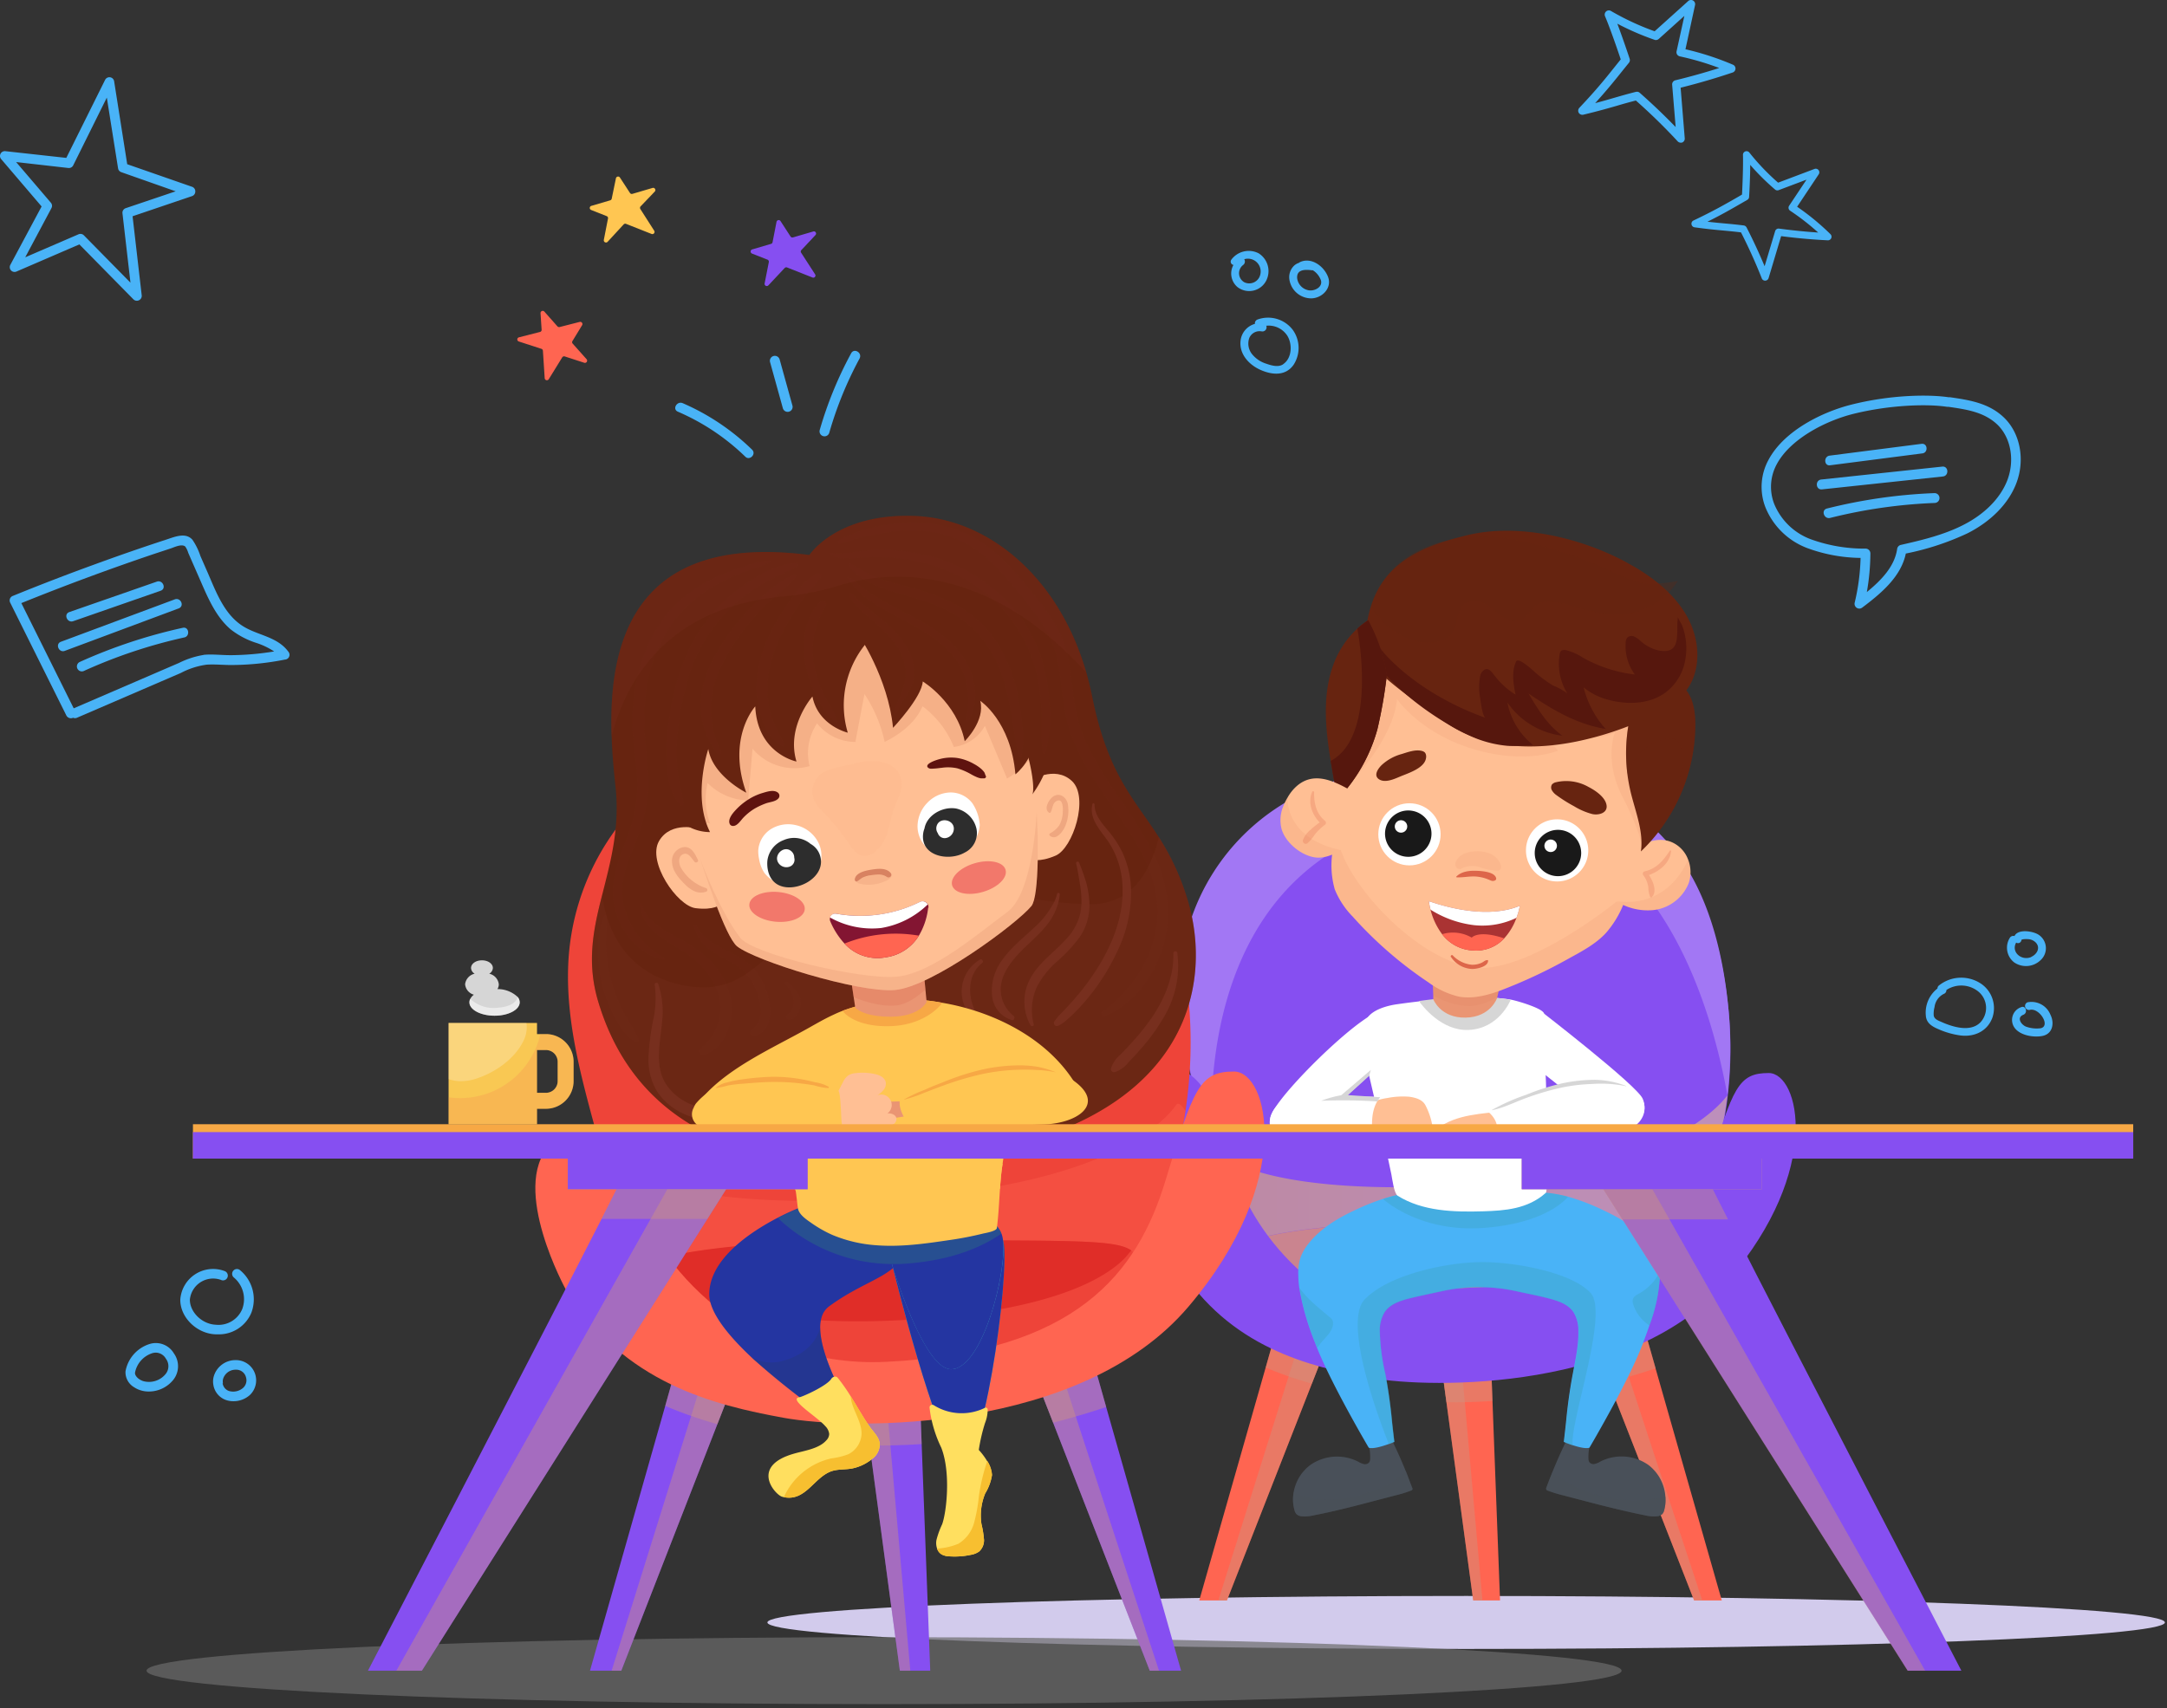 <svg width="449" height="354" fill="none" xmlns="http://www.w3.org/2000/svg"><rect width="100%" height="100%" fill="#333333" stroke="none"/><path d="M303.784 341.752c79.961 0 144.783-2.459 144.783-5.492s-64.822-5.492-144.783-5.492c-79.962 0-144.784 2.459-144.784 5.492s64.822 5.492 144.784 5.492Z" fill="#D2CBEC"/><path d="m275.659 276.955-3.839 9.813-17.604 44.935h-5.734s9.398-32.945 13.773-48.32c1.28-4.504 2.139-7.495 2.201-7.722l5.365.595 5.838.699Z" fill="#FF6551"/><path d="m275.66 276.912-3.84 9.812-17.604 44.98h-1.771l17.376-55.448 5.839.656Z" fill="#CC9281" style="mix-blend-mode:multiply" opacity=".44"/><path d="m264.456 275.661 11.204 1.294-3.84 9.813a77.905 77.905 0 0 1-9.564-3.341c1.28-4.548 2.139-7.539 2.2-7.766Z" fill="#CC9281" style="mix-blend-mode:multiply" opacity=".44"/><path d="M310.807 331.703h-5.558l-5.549-41.104-2.157-15.988.649.088 10.52 1.443c0 .332.228 6.297.526 14.203.622 16.477 1.569 41.358 1.569 41.358Z" fill="#FF6551"/><path d="M307.16 331.704h-1.911l-5.549-41.088-2.157-15.987.649.087 4.611 7.994.079.866 4.278 48.128Z" fill="#CC9281" style="mix-blend-mode:multiply" opacity=".44"/><path d="M308.712 276.159c0 .333.228 6.297.526 14.203-3.314.219-6.496.298-9.538.254l-2.157-15.987 11.169 1.53Z" fill="#CC9281" style="mix-blend-mode:multiply" opacity=".44"/><path d="M356.753 331.703h-5.733l-17.7-45.241-3.744-9.507 4.988-.56 6.225-.69c.061.227.938 3.323 2.253 7.941 4.41 15.427 13.711 48.057 13.711 48.057Z" fill="#FF6551"/><path d="M352.712 331.703h-1.692l-17.7-45.241-3.744-9.507 4.988-.559c3.157 9.838 14.352 43.798 18.148 55.307Z" fill="#CC9281" style="mix-blend-mode:multiply" opacity=".44"/><path d="M343.068 283.602a146.144 146.144 0 0 1-9.722 2.86l-3.77-9.507 11.213-1.25c.061.183.938 3.279 2.279 7.897Z" fill="#CC9281" style="mix-blend-mode:multiply" opacity=".44"/><path d="M357.919 227.752a73.37 73.37 0 0 1-.36 2.554 68.494 68.494 0 0 1-1.753 8.221 9.436 9.436 0 0 1-.149.533c-2.674 9.699-4.147 19.293-14.763 25.642-2.052 1.225-4.699 2.099-6.795 3.245l-.105.061a57.987 57.987 0 0 1-13.211 5.248c-13.747 3.76-29.185 5.405-43.054 1.399a28.012 28.012 0 0 1-10.924-6.122 35.825 35.825 0 0 1-3.506-3.656 33.705 33.705 0 0 1-.719-.874c-.237-.298-.474-.595-.701-.875a69.328 69.328 0 0 1-2.569-3.787 59.003 59.003 0 0 1-1.964-3.507l-.263-.516c-.166-.332-.342-.682-.5-1.023a15.05 15.05 0 0 1-.245-.516c-.079-.175-.289-.621-.43-.927-.14-.306-.271-.63-.412-.936a87.65 87.65 0 0 1-1.157-2.842 80.555 80.555 0 0 1-1.052-2.886 128.36 128.36 0 0 1-1.955-6.122l-.114-.376a395.017 395.017 0 0 1-1.806-6.402c-2.63-9.62-5.26-19.477-4.874-29.465a44.64 44.64 0 0 1 6.996-22.388 44.797 44.797 0 0 1 17.393-15.778c6.479-3.279 13.738-4.897 20.891-5.798 7.794-.98 15.781-1.627 23.671-.98a46.399 46.399 0 0 1 15.447 4.084 50.303 50.303 0 0 1 17.454 13.311c7.654 9.087 10.749 22.153 11.827 33.741a84.679 84.679 0 0 1-.298 17.737Z" fill="#864FF1"/><path d="M357.918 227c-4.051-22.346-17.315-64.404-59.474-58.282-48.595 7.067-48.305 56.218-47.174 70.631l-.114-.376a378.268 378.268 0 0 1-1.806-6.402c-2.63-9.621-5.26-19.477-4.875-29.465a44.675 44.675 0 0 1 6.998-22.391 44.818 44.818 0 0 1 17.392-15.784c6.478-3.271 13.737-4.888 20.891-5.789 7.794-.98 15.78-1.627 23.67-.98a46.4 46.4 0 0 1 15.439 4.049 50.187 50.187 0 0 1 17.454 13.294c7.654 9.087 10.748 22.153 11.827 33.741a84.7 84.7 0 0 1-.228 17.754Z" fill="#A277F4"/><path style="mix-blend-mode:multiply" opacity=".45" d="M357.918 227a61.28 61.28 0 0 1-.351 2.554 70.316 70.316 0 0 1-1.753 8.22c-.044.184-.097.359-.14.534-2.63 9.62-2.692 18.112-10.521 24.488-1.849 1.504-8.766 3.236-11.028 4.417l-.105.061-67.189.533a35.82 35.82 0 0 1-3.507-3.655 37.971 37.971 0 0 1-.719-.875 95.529 95.529 0 0 0-.701-.875 69.873 69.873 0 0 1-2.569-3.786 51.39 51.39 0 0 1-1.429-2.493c-.184-.332-.359-.673-.534-1.014l-.263-.516-.5-1.024a13.409 13.409 0 0 1-.246-.516c-.149-.306-.289-.621-.429-.927-.14-.306-.272-.629-.412-.936a85.44 85.44 0 0 1-1.157-2.842 80.57 80.57 0 0 1-1.053-2.886l.711-5.554s9.477 8.178 50.233 5.685c40.757-2.492 52.338-16.739 53.662-18.593Z" fill="url(#a)"/><path d="M348.004 255.371c-.281.437-.561.874-.877 1.294a38.595 38.595 0 0 1-6.286 7.285 41.405 41.405 0 0 1-10.643 6.472 85.778 85.778 0 0 1-43.553 6.533 44.9 44.9 0 0 1-8.662-1.609 31.791 31.791 0 0 1-17.63-14.133 26.778 26.778 0 0 1-1.288-2.44c-.185-.394-.36-.796-.535-1.207-.193-.455 11.02-4.539 44.868-4.373 32.437.123 41.283-.245 44.255 1.915.122.081.239.169.351.263Z" fill="#864FF1"/><path d="M347.653 255.091a5.537 5.537 0 0 0-.5.56c-1.841 2.361-9.582 9.55-41.291 11.177-31.71 1.626-43.79-5.248-43.79-5.248l-3.007-2.781c-.185-.393-.36-.796-.535-1.207-.193-.455 11.02-4.539 44.868-4.373 32.446.07 41.283-.297 44.255 1.872Z" fill="#FFAE43" style="mix-blend-mode:multiply" opacity=".56"/><path d="M244.1 262.245s-16.543-32.683-5.629-39.225c10.792-6.41 14.711 10.207 17.806 20.894 3.095 10.687 18.41 32.814 46.552 31.432 34.786-1.705 45.964-16.188 51.101-33.085 5.138-16.897 6.233-19.87 12.546-19.87 6.312 0 11.282 19.931-8.364 42.924-19.646 22.992-61.368 22.572-74.106 20.255-12.738-2.318-29.307-6.315-39.906-23.325Z" fill="#864FF1"/><path d="M292.667 308.667a.448.448 0 0 1-.289.254 24.354 24.354 0 0 1-3.156.979l-4.121 1.076c-4.251 1.12-8.521 2.239-12.843 3.07a7.845 7.845 0 0 1-2.586.21 1.752 1.752 0 0 1-1.078-.481 1.898 1.898 0 0 1-.377-.779 8.195 8.195 0 0 1-.176-3.717 8.974 8.974 0 0 1 3.411-5.623 9.658 9.658 0 0 1 9.967-.717c.366.227.766.395 1.184.498a1.087 1.087 0 0 0 1.131-.419c.104-.21.159-.44.158-.674a9.338 9.338 0 0 0-.982-4.591l4.935-.411a102.687 102.687 0 0 1 3.437 7.573c.473 1.155.877 2.318 1.35 3.499.04.078.052.167.035.253Zm52.155 4.329a1.898 1.898 0 0 1-.377.779c-.293.28-.674.45-1.079.481a7.845 7.845 0 0 1-2.586-.21c-4.322-.875-8.583-1.95-12.843-3.07l-4.121-1.076a24.879 24.879 0 0 1-3.156-.979.443.443 0 0 1-.289-.254.45.45 0 0 1 0-.262c.421-1.155.877-2.3 1.332-3.437a106.657 106.657 0 0 1 3.455-7.626l4.944.411a9.143 9.143 0 0 0-.973 4.565c-.004.233.047.464.149.673a1.084 1.084 0 0 0 1.131.42c.419-.1.819-.268 1.183-.498a9.652 9.652 0 0 1 5.085-1.03 9.647 9.647 0 0 1 4.883 1.747 9.002 9.002 0 0 1 3.507 6.559c.083.943 0 1.893-.245 2.807Z" fill="#495059"/><path d="M318.118 236.725c-3.06-.324-22.242 1.749-30.053 1.53-.929-4.197-2.279-9.261-3.419-13.914a90.79 90.79 0 0 1-1.753-11.737c-.219-2.239 2.63-3.9 6.566-4.469 7.504-1.076 17.665-1.968 23.556-.962 1.149.193 6.497 1.749 6.882 2.825 1.605 4.452-1.376 23.01-1.779 26.727Z" fill="#fff"/><path d="M343.944 263.399a9.742 9.742 0 0 0-.456-2.746 10.029 10.029 0 0 0-1.578-2.798c-2.56-3.297-6.303-5.458-10.099-7.216a43.973 43.973 0 0 0-6.944-2.623 27.679 27.679 0 0 0-3.287-.674c-4.226-.577-8.504 0-12.774.105v-.096c-.78.07-1.56.105-2.331.122-.772.018-1.561-.052-2.332-.122a.31.31 0 0 0 0 .096c-4.261-.122-8.548-.682-12.774-.105-1.652.239-3.28.622-4.865 1.146a48.514 48.514 0 0 0-5.366 2.134c-3.787 1.749-7.539 3.918-10.09 7.215a10.073 10.073 0 0 0-1.587 2.799 10.468 10.468 0 0 0-.456 3.621c.013.877.078 1.753.193 2.623a53.768 53.768 0 0 0 3.209 11.238c.14.385.298.788.464 1.199 3.235 8.046 10.731 20.727 10.731 20.727.877.315 2.858-.297 4.129-.761.684-.245 1.166-.455 1.166-.455s-.386-3.148-.517-4.565a107.694 107.694 0 0 0-1.341-9.472 43.42 43.42 0 0 1-1.158-8.981 7.204 7.204 0 0 1 .982-3.84c1.157-1.749 3.332-2.431 5.357-2.93 2.025-.498 4.278-.953 6.417-1.425a35.963 35.963 0 0 1 15.631 0c2.139.472 4.296.874 6.417 1.425 2.122.551 4.2 1.199 5.357 2.93a7.212 7.212 0 0 1 .991 3.84c.079 3.017-.614 6.008-1.166 8.981a107.322 107.322 0 0 0-1.342 9.472c-.131 1.417-.508 4.565-.508 4.565s.798.35 1.806.683c1.227.402 2.744.795 3.507.533 0 0 8.284-13.993 11.195-21.926.421-1.145.876-2.3 1.236-3.454 1.264-3.329 2-6.835 2.183-10.39v-.875Z" fill="#49B3F7"/><path d="M324.876 248.033s-4.059 5.545-17.717 6.472c-11.555.787-18.682-4.373-20.602-6a28.363 28.363 0 0 1 4.874-1.145c4.217-.578 8.504 0 12.764.105v-.097c.772.07 1.552.105 2.332.123.781.017 1.552-.053 2.332-.123v.097c4.27-.123 8.548-.683 12.774-.105 1.093.159 2.177.384 3.243.673Z" fill="#3DA6C0" style="mix-blend-mode:multiply" opacity=".4"/><path d="M320.037 218.525c.342 3.35.973 28.048.254 28.695-3.761 3.393-8.591 3.691-12.957 3.83-6.137.184-12.563 0-17.735-3.218-.763-.481-1.122-3.498-1.307-4.425-1.753-8.597-5.005-21.935-5.61-24.882h37.355Z" fill="#fff"/><path d="M310.061 230.463c-4.787.481-10.196.936-13.623 4.723l8.056.157c2.467.154 4.943-.02 7.364-.516-.044-.376-.613-4.478-.929-4.443l-.868.079Z" fill="#FFBF94"/><path d="M318.977 209.342s20.164 15.55 21.382 18.366c1.219 2.816-.508 5.798-4.558 5.335-4.051-.464-17.928-12.174-17.928-12.174s-5.374-4.014-4.848-6.848c.526-2.834 2.577-5.982 5.952-4.679Z" fill="#fff"/><path d="M338.273 225.767c-7.715-4.548-22.794 1.346-29.974 4.609 2.63 2.177 1.753 4.372 1.972 4.757 0 0 17.946-.306 24.302-.49 6.356-.183 8.179-6.227 3.7-8.876Z" fill="#fff"/><path d="M309.14 230.096c2.419-.481 4.778-1.697 7.092-2.537a55.934 55.934 0 0 1 7.013-2.081 36.838 36.838 0 0 1 6.707-.822 25.594 25.594 0 0 1 7.013.472v-.044a18.711 18.711 0 0 0-6.461-1.285 32.79 32.79 0 0 0-6.969.761 45.954 45.954 0 0 0-7.277 2.326 42.567 42.567 0 0 0-7.127 3.157v.053h.009Z" fill="#D6D6D6"/><path d="M292.667 308.667a.448.448 0 0 1-.289.254 24.51 24.51 0 0 1-3.156.979l-4.121 1.076c-4.251 1.12-8.521 2.239-12.843 3.07a7.845 7.845 0 0 1-2.586.21 1.752 1.752 0 0 1-1.078-.481 1.898 1.898 0 0 1-.377-.779 8.196 8.196 0 0 1-.176-3.717c1.754.875 7.373 3.026 16.508-.332a17.828 17.828 0 0 0 6.733-4.032c.473 1.155.877 2.318 1.35 3.499.04.078.052.167.035.253Zm52.155 4.329a1.898 1.898 0 0 1-.377.779c-.293.28-.674.45-1.079.481a7.845 7.845 0 0 1-2.586-.21c-4.322-.875-8.583-1.95-12.843-3.07l-4.121-1.076a24.879 24.879 0 0 1-3.156-.979.443.443 0 0 1-.289-.254.45.45 0 0 1 0-.262c.421-1.155.877-2.3 1.332-3.437a25.96 25.96 0 0 0 12.528 5.606c3.611.543 7.291.413 10.854-.385a8.104 8.104 0 0 1-.263 2.807Z" fill="#495059" style="mix-blend-mode:multiply" opacity=".4"/><path d="M325.877 299.563a22.675 22.675 0 0 1-1.806-.682s.377-3.149.509-4.566c.306-3.174.754-6.34 1.341-9.471.552-2.974 1.245-5.965 1.166-8.982a7.197 7.197 0 0 0-.991-3.839c-1.157-1.749-3.331-2.432-5.356-2.93-2.025-.499-4.278-.953-6.418-1.426a35.994 35.994 0 0 0-15.631 0c-2.139.473-4.295.875-6.417 1.426-2.122.551-4.199 1.198-5.357 2.93a7.193 7.193 0 0 0-.981 3.839c.072 3.02.46 6.024 1.157 8.964a107.694 107.694 0 0 1 1.341 9.472c.132 1.417.517 4.565.517 4.565s-.482.21-1.166.455c0 0-10.143-24.672-5.023-30.007 5.12-5.334 17.7-7.809 24.679-7.739 6.978.069 18.261 2.203 22.136 6.401s-4.428 27.077-3.7 31.59Zm18.066-35.289a34.21 34.21 0 0 1-2.175 10.442 8.405 8.405 0 0 1-.666-.489 7.939 7.939 0 0 1-2.761-4.093 1.8 1.8 0 0 1 0-.875c.166-.568.762-.875 1.28-1.163a10.652 10.652 0 0 0 4.383-4.653c-.061.245-.061.542-.061.831Zm-67.748 10.267c-.166 1.356-1.271 2.37-2.165 3.402-.4.45-.77.926-1.105 1.426a37.025 37.025 0 0 1-.464-1.198 53.768 53.768 0 0 1-3.209-11.238 19.639 19.639 0 0 0 1.972 2.291c1.359 1.356 2.867 2.554 4.34 3.804.179.139.335.305.465.49.169.313.227.673.166 1.023Z" fill="#3DA6C0" style="mix-blend-mode:multiply" opacity=".4"/><path d="M313.023 207.208c-.175.411-2.577 6.008-8.767 6.253-5.567.219-9.512-4.932-10.266-6.008 6.391-.848 12.905-1.294 19.033-.245Z" fill="#D6D6D6"/><path d="m311.691 200.22-.762 3.35-.675 3-.053.253s-1.306 3.988-6.531 4.085c-5.225.096-6.698-3.813-6.698-3.813v-.805l-.114-3.026-.131-3.682c0-13.993 11.607 1.041 11.607 1.041l1.122-.263.07.717 2.165-.857Z" fill="#EA9573"/><path d="m310.928 203.57-.675 3a11.622 11.622 0 0 1-6.031 1.95 15.807 15.807 0 0 1-7.215-2.23l-.114-3.026 11.475-2.624 1.193.455 1.367 2.475Z" fill="#DD664A" style="mix-blend-mode:multiply" opacity=".09"/><path d="m336.52 187.058-.158.393a20.868 20.868 0 0 1-3.568 5.86c-2.078 2.274-4.857 3.761-7.575 5.248a106.052 106.052 0 0 1-14.64 6.847c-2.683.936-5.558 1.662-8.346 1.137a17.35 17.35 0 0 1-6.225-2.921 82.382 82.382 0 0 1-15.727-13.652 17.286 17.286 0 0 1-3.717-5.65 18.12 18.12 0 0 1-.57-6.996c0-.604.07-1.198.114-1.749a167.375 167.375 0 0 1 5.9-34.248l.342-.928c.061-5.247 5.181-8.99 10.081-10.932a45.772 45.772 0 0 1 35.12.752c4.796 2.152 9.319 5.248 12.274 9.621 3.296 4.862 4.383 10.949 4.12 16.818-.263 5.868-1.753 11.605-3.252 17.281a97.562 97.562 0 0 1-4.173 13.119Z" fill="#FFBF94"/><path d="M336.362 187.451a20.868 20.868 0 0 1-3.568 5.86c-2.078 2.274-4.857 3.761-7.575 5.247a105.941 105.941 0 0 1-14.64 6.848c-2.683.936-5.558 1.662-8.346 1.137a17.35 17.35 0 0 1-6.225-2.921 82.382 82.382 0 0 1-15.727-13.652 17.286 17.286 0 0 1-3.717-5.65 18.12 18.12 0 0 1-.57-6.996c0-.604.07-1.198.114-1.749.263.245 1.464 0 1.753.734 3.007 8.396 14.904 21.287 26.09 24.016 11.186 2.729 31.017-13.477 31.017-13.477l1.394.603Zm-55.749-28.563-.394 2.851s8.495-8.641 9.24-16.844c0 0 4.743 6.996 15.728 10.32 10.984 3.323 17.656.341 17.656.341s-2.963-2.877-3.673-5.379c0 0 9.249 4.679 15.412 1.662 0 0-2.288 5.746 1.569 13.25 3.857 7.504 3.954 10.119 3.954 10.119l3.84-19.556-6.234-16.94-18.462-3.044-25.976.481-6.085-1.041s-3.436 5.633-3.761 6.875c-.324 1.241-2.814 16.905-2.814 16.905Z" fill="#DD664A" style="mix-blend-mode:multiply" opacity=".09"/><path d="M277.168 165.631a217.92 217.92 0 0 1-1.324-7.145l-.131-.779c-1.07-6.612-1.754-13.512.508-19.809a19.128 19.128 0 0 1 5.015-7.617 17.11 17.11 0 0 1 2.253-1.75 13.032 13.032 0 0 1 8.249-2.203v.279c-2.7 3.892-3.664 8.493-4.383 13.233a99.303 99.303 0 0 1-1.946 11.229 33.93 33.93 0 0 1-8.241 14.562Z" fill="#672410"/><path d="M342.498 188.624a12.096 12.096 0 0 1-7.566-1.828 14.854 14.854 0 0 1-1.604-1.137l4.48-8.405c2.008-2.624 5.786-4.032 8.767-2.624a6.303 6.303 0 0 1 3.191 3.499 7.162 7.162 0 0 1 .158 4.836 8.944 8.944 0 0 1-7.426 5.659Z" fill="#FFBF94"/><path d="M346.074 168.841a35.735 35.735 0 0 1-6.084 7.626c.596-4.154-1.14-8.238-2.122-12.323a35.842 35.842 0 0 1-.675-3.708 34.767 34.767 0 0 1 .789-12.83l9.179-5.335.772-.446.447.289c2.235 1.635 2.849 4.836 2.884 7.67a36.4 36.4 0 0 1-5.19 19.057Z" fill="#672410"/><path d="M346.074 168.841c2.043-6.236 4.611-16.346-.386-15.743-4.997.604-7.416 4.767-8.495 7.321a34.764 34.764 0 0 1 .789-12.83l9.179-5.318 1.219-.157c2.235 1.635 2.849 4.836 2.884 7.67a36.4 36.4 0 0 1-5.19 19.057Z" fill="#672410" style="mix-blend-mode:multiply" opacity=".32"/><path d="M295.456 156.431a1.03 1.03 0 0 0-.254-.499 1.397 1.397 0 0 0-.579-.297c-1.324-.35-2.893.236-4.155.629a9.923 9.923 0 0 0-4.226 2.335c-.701.709-1.683 2.064-.561 2.878 1.254.874 3.165 0 4.384-.516 1.753-.744 5.409-1.819 5.435-4.154a1.358 1.358 0 0 0-.044-.376Zm37.399 10.328c-.342-1.627-2.341-2.956-3.708-3.656a9.326 9.326 0 0 0-6.759-.979 1.544 1.544 0 0 0-.816.455 1.156 1.156 0 0 0 0 1.242 3.1 3.1 0 0 0 .877.944 30.46 30.46 0 0 0 3.691 2.327 14.142 14.142 0 0 0 3.778 1.626c1.307.298 3.305-.21 2.937-1.959Z" fill="#672410"/><path d="M311.665 194.483a7.9 7.9 0 0 1-6.426 2.51 8.507 8.507 0 0 1-6.434-3.376 14.236 14.236 0 0 1-2.403-5.081 13.02 13.02 0 0 1-.341-1.749c.263 0 10.914 4.233 18.839.944-.154.86-.389 1.703-.701 2.519a12.591 12.591 0 0 1-2.534 4.233Z" fill="#A33"/><path d="M314.207 190.224a16.23 16.23 0 0 1-8.688 1.53 21.766 21.766 0 0 1-9.109-3.218 13.022 13.022 0 0 1-.342-1.749c.263 0 10.915 4.233 18.84.944a14.011 14.011 0 0 1-.701 2.493Z" fill="#fff"/><path d="M311.666 194.483a7.897 7.897 0 0 1-6.426 2.51 8.484 8.484 0 0 1-6.435-3.376 7.729 7.729 0 0 1 6.136.709s1.368-1.671 6.725.157Z" fill="#FF6551"/><path d="M341.666 181.347c2.192-.761 4.383-2.545 4.576-4.941a.138.138 0 0 0-.089-.147.142.142 0 0 0-.165.05c-1.333 1.994-2.709 3.726-5.19 4.277a.494.494 0 0 0-.377.306.502.502 0 0 0 .061.481c.542.714.9 1.548 1.044 2.431a5.843 5.843 0 0 0 .368 2.056c.015.032.037.06.064.083a.233.233 0 0 0 .2.048.224.224 0 0 0 .095-.044c1.166-1.146.281-3.279-.587-4.6Z" fill="#DD664A" style="mix-blend-mode:multiply" opacity=".25"/><path d="M300.671 198.375a5.487 5.487 0 0 0 1.894 1.753 5.52 5.52 0 0 0 2.489.696c.938 0 3.261-.455 3.27-1.688 0-.07 0-.149-.114-.149-.491 0-.666.262-1.113.499-.65.322-1.37.482-2.096.463a6.225 6.225 0 0 1-3.997-1.942c-.228-.218-.535.14-.369.368h.036Z" fill="#DD664A"/><path d="M348.828 143.802c-2.165 2.562-5.26 4.066-8.442 5.457a67.097 67.097 0 0 1-13.536 4.382c-9.003 1.871-18.98 1.635-26.861-3.604-1.105-.734-9.933-6.646-13.729-10.32l-1.052-3.638-1.999-6.848c.199-1.236.492-2.455.877-3.647 2.998-9.366 11.134-12.515 19.865-14.649 10.415-2.545 23.066.403 32.367 5.248.789.411 1.561.874 2.332 1.294 4.138 2.431 8.004 5.527 10.52 9.62 2.516 4.093 3.376 9.332 1.535 13.757a11.532 11.532 0 0 1-1.877 2.948Z" fill="#672410"/><path d="M277.168 165.631c-.482-2.37-.92-4.758-1.324-7.145l-.131-.779c9.898-5.247 5.523-27.426 5.523-27.426a17.083 17.083 0 0 1 2.253-1.749 35.314 35.314 0 0 1 3.875 11.308 99.265 99.265 0 0 1-1.946 11.229 33.936 33.936 0 0 1-8.25 14.562Z" fill="#56170D"/><path d="M279.667 175.024a30.04 30.04 0 0 1-1.832 1.18c-1.806 1.059-3.753 1.846-5.751 1.426-2.788-.577-5.795-3.114-6.558-5.877a7.44 7.44 0 0 1 .316-4.513c.256-.684.576-1.343.955-1.968a9.006 9.006 0 0 1 1.964-2.422c3.419-2.904 7.346-1.12 10.757.769l.149 11.405Z" fill="#FFBF94"/><path d="M274.537 170.126c-1.797-1.46-2.306-3.691-2.253-5.903a.213.213 0 0 0-.035-.143.214.214 0 0 0-.268-.07.21.21 0 0 0-.1.108c-.965 2.221-.044 4.679 1.56 6.341-.668.452-1.299.958-1.885 1.513a4.95 4.95 0 0 0-1.578 2.099.613.613 0 0 0 .938.699 10.44 10.44 0 0 0 1.569-1.889 11.84 11.84 0 0 1 2.061-1.959.505.505 0 0 0 .194-.4.506.506 0 0 0-.203-.396Z" fill="#DD664A" style="mix-blend-mode:multiply" opacity=".25"/><path d="M323.781 134.75c.225-.053.459-.053.684 0 1.249.311 2.435.835 3.506 1.548a28.741 28.741 0 0 0 10.766 3.498 9.937 9.937 0 0 1-1.894-6.638c.002-.35.109-.691.307-.979a1.293 1.293 0 0 1 1.447-.254c.47.217.9.513 1.271.875a8.383 8.383 0 0 0 3.717 1.994c5.137 1.014 3.551-3.857 4.103-6.953-.053.323.701 1.408.833 1.749.285.74.502 1.504.649 2.283.299 1.561.314 3.164.043 4.731a10.705 10.705 0 0 1-4.216 6.997c-3.507 2.501-8.233 2.466-12.204 1.311a13.036 13.036 0 0 1-4.673-2.457 20.33 20.33 0 0 0 4.559 8.623c-6.075-1.014-10.932-3.935-15.973-7.346 1.92 3.227 3.936 6.55 7.013 8.746a16.164 16.164 0 0 1-6.445-2.222 16.11 16.11 0 0 1-4.951-4.679 14.956 14.956 0 0 0 5.321 8.833c-1.753.053-3.568.28-5.304.166a23.604 23.604 0 0 1-5.602-1.206c-3.647-1.207-13.018-6.289-19.427-13.346v-.193a35.951 35.951 0 0 0-1.368-5.571c.132.411 7.014 9.209 21.865 14.518-.64-.227-1.026-3.498-1.122-4.119-.288-1.56-.274-3.16.043-4.714.12-.423.376-.795.728-1.058 1.035-.7 1.666.489 2.244 1.172a15.983 15.983 0 0 0 4.322 3.909c-.447-2.256-.876-4.662.106-6.857.482-1.084 3.831 2.16 4.12 2.388a27.098 27.098 0 0 0 3.507 2.562 13.91 13.91 0 0 1 2.98 1.636 11.707 11.707 0 0 1-1.578-8.072c.016-.292.141-.567.351-.77a.724.724 0 0 1 .272-.105Z" fill="#56170D"/><path d="M347.653 120.407a6.843 6.843 0 0 1-.333.498 15.574 15.574 0 0 1-5.966 5.004 15.603 15.603 0 0 1-7.649 1.494c-4.112-.297-7.96-2.238-12.072-2.623a4.886 4.886 0 0 0-2.919.411c-1.333.761-1.912 2.484-3.279 3.192-1.368.708-2.876.227-4.103-.542-1.227-.77-2.244-1.837-3.507-2.563-1.262-.726-2.893-1.067-4.103-.28-1.946 1.26-1.49 4.277-2.796 6.184-1.122 1.635-3.349 2.134-5.348 2.02-4.804-.271-9.03-3.42-11.555-7.574 4.384-13.617 19.752-15.742 29.545-13.836 17.989 3.499 22.557 9.262 28.658 9.192a31.298 31.298 0 0 0 5.427-.577Z" fill="#672410" style="mix-blend-mode:screen" opacity=".28"/><path d="M310.92 179.195a3.897 3.897 0 0 0-2.183-2.273 6.8 6.8 0 0 0-3.182-.473c-1.482.097-3.007.516-3.77 1.916-.173.28-.253.607-.228.935a.935.935 0 0 0 .947.823 1.91 1.91 0 0 0 .658-.28 5.026 5.026 0 0 1 3.576-.07c1.147.419 2.356.64 3.577.656a.902.902 0 0 0 .333-.07c.395-.184.412-.744.272-1.164Z" fill="#DD664A" style="mix-blend-mode:multiply" opacity=".09"/><path d="M310.008 182.047c-.254-1.347-2.902-1.522-4.015-1.566-1.482-.061-3.182.096-4.261 1.216 0 0 0 .122.053.131 1.429.079 2.823-.297 4.261-.14a8.252 8.252 0 0 1 2.323.586c.552.219.877.464 1.411.193a.403.403 0 0 0 .228-.42Z" fill="#DD664A"/><path d="M277.835 176.205c-1.806 1.058-3.753 1.845-5.751 1.425-2.788-.577-5.795-3.113-6.558-5.877a7.44 7.44 0 0 1 .316-4.513c.256-.684.576-1.343.955-1.968-.079 1.723.447 8.641 11.038 10.933Zm64.662 12.418a12.084 12.084 0 0 1-7.565-1.827c11.3 1.443 14.851-8.746 14.851-8.746a7.162 7.162 0 0 1 .157 4.836 8.927 8.927 0 0 1-2.905 3.923 8.962 8.962 0 0 1-4.538 1.814Z" fill="#DD664A" style="mix-blend-mode:multiply" opacity=".09"/><path d="M292.036 179.353c3.564 0 6.453-2.882 6.453-6.437s-2.889-6.437-6.453-6.437c-3.563 0-6.452 2.882-6.452 6.437s2.889 6.437 6.452 6.437Z" fill="#fff"/><path d="M296.474 173.879a4.8 4.8 0 0 0-3.579-5.776 4.812 4.812 0 0 0-5.789 3.57 4.8 4.8 0 0 0 3.578 5.776 4.813 4.813 0 0 0 5.79-3.57Z" fill="#191919"/><path d="M291.577 171.286a1.281 1.281 0 0 1-.795 1.187 1.293 1.293 0 0 1-1.405-.278 1.28 1.28 0 0 1-.279-1.401 1.288 1.288 0 0 1 1.191-.794 1.287 1.287 0 0 1 1.288 1.286Zm31.055 11.399c3.564 0 6.452-2.882 6.452-6.437s-2.888-6.437-6.452-6.437c-3.563 0-6.452 2.882-6.452 6.437s2.889 6.437 6.452 6.437Z" fill="#fff"/><path d="M326.21 180.185a4.794 4.794 0 0 0 0-6.79 4.822 4.822 0 0 0-6.807 0 4.794 4.794 0 0 0 0 6.79 4.822 4.822 0 0 0 6.807 0Z" fill="#191919"/><path d="M322.595 175.294a1.292 1.292 0 0 1-.801 1.196 1.3 1.3 0 0 1-1.414-.28 1.297 1.297 0 0 1-.281-1.411 1.292 1.292 0 0 1 1.198-.799 1.306 1.306 0 0 1 .921.377 1.29 1.29 0 0 1 .377.917Zm-33.882 42.479c-1.753 2.326-4.304 4.312-6.409 6.341-1.087 1.04-2.358 2.037-3.34 3.157a48.206 48.206 0 0 1-5.207 5.588 17.196 17.196 0 0 1-2.28 1.75c-3.042 1.81-9.117 2.081-8.284-2.904.535-3.245 12.273-15.244 18.945-20.019 1.482-1.058 3.086-2.125 4.901-2.186a4.24 4.24 0 0 1 2.936 1.102 2.82 2.82 0 0 1 .965 1.915c.123 1.74-1.184 3.909-2.227 5.256Z" fill="#fff"/><path d="M296.771 233.227c.106.97-.157 1.67-1.253 1.478a2.633 2.633 0 0 1-1.271-.875c-.053.324.096.682 0 .988a.797.797 0 0 1-1.026.324 2.199 2.199 0 0 1-.877-.779c.035.291.035.585 0 .875a.356.356 0 0 1-.087.201.278.278 0 0 1-.202.061 3.552 3.552 0 0 1-3.033-1.329c-.263 2.877-3.831.42-5.103 0-.806-.271-2.016-.568-2.34-1.469-1.175-3.306 3.506-4.81 5.83-5.125a16.651 16.651 0 0 1 4.62-.271c1.262.183 2.682.559 3.313 1.749a14.52 14.52 0 0 1 1.429 4.172Z" fill="#FFBF94"/><path d="M265.448 235.693a3.19 3.19 0 0 1-2.338-2.702c-.05-.42-.015-.845.102-1.251a5.254 5.254 0 0 1 4.384-4.084 75.864 75.864 0 0 1 11.8-.359c2.174.105 4.383-.14 6.566.14-1.92 2.134-1.929 5.999-1.324 8.518.009 0-15.386.647-19.19-.262Z" fill="#fff"/><path d="m284.04 221.743-6.136 5.248a22.67 22.67 0 0 0-4.156 1.154c3.866-.157 7.737-.113 11.599.131l.613-.874-6.671-.437 4.383-3.971.368-1.251Z" fill="#D6D6D6"/><path d="M183.178 353.192c84.397 0 152.814-3.106 152.814-6.937 0-3.831-68.417-6.937-152.814-6.937-84.396 0-152.813 3.106-152.813 6.937 0 3.831 68.417 6.937 152.813 6.937Z" fill="#6B6B6B" style="mix-blend-mode:multiply" opacity=".7"/><path d="m152.979 284.018-4.345 11.152-19.902 51.085h-6.488l15.596-54.892c1.438-5.109 2.411-8.518 2.48-8.776l6.072.686 6.587.745Z" fill="#864FF1"/><path d="m152.979 284.008-4.345 11.151-19.911 51.096h-1.994l19.653-62.983 6.597.736Z" fill="#CC9281" style="mix-blend-mode:multiply" opacity=".44"/><path d="m140.31 282.587 12.669 1.431-4.345 11.151a87.516 87.516 0 0 1-10.804-3.796c1.439-5.119 2.411-8.528 2.48-8.786Z" fill="#CC9281" style="mix-blend-mode:multiply" opacity=".44"/><path d="M192.743 346.255h-6.29l-6.27-46.713-2.441-18.168.724.109 11.906 1.63c0 .388.258 7.156.595 16.141.704 18.735 1.776 47.001 1.776 47.001Z" fill="#864FF1"/><path d="M188.616 346.255h-2.163l-6.27-46.673-2.451-18.168.735.109 5.218 9.084.089.974 4.842 54.674Z" fill="#CC9281" style="mix-blend-mode:multiply" opacity=".44"/><path d="M190.372 283.153c0 .387.258 7.156.595 16.14-3.75.248-7.352.328-10.784.288l-2.441-18.167 12.63 1.739Z" fill="#CC9281" style="mix-blend-mode:multiply" opacity=".44"/><path d="M244.718 346.256h-6.489l-20.02-51.394-4.236-10.844 5.635-.626 7.044-.795c.069.269 1.061 3.777 2.549 9.025l15.517 54.634Z" fill="#864FF1"/><path d="M240.144 346.256h-1.915l-20.02-51.394-4.236-10.843 5.635-.626c3.571 11.211 16.27 49.793 20.536 62.863Z" fill="#CC9281" style="mix-blend-mode:multiply" opacity=".44"/><path d="M229.201 291.612a166.026 166.026 0 0 1-10.992 3.25l-4.236-10.843 12.679-1.421c.069.258 1.061 3.766 2.549 9.014Z" fill="#CC9281" style="mix-blend-mode:multiply" opacity=".44"/><path d="M245.632 230.219a80.282 80.282 0 0 1-1.984 9.333c-3.135 11.221-4.643 22.382-16.866 29.737-2.351 1.411-5.417 2.415-7.798 3.757a65.731 65.731 0 0 1-14.941 5.963c-15.556 4.274-33.017 6.132-48.712 1.58a31.73 31.73 0 0 1-12.352-6.957 51.689 51.689 0 0 1-11.905-16.786c-1.3-2.813-2.431-5.695-3.453-8.627a154.779 154.779 0 0 1-2.331-7.365c-.724-2.475-1.379-4.84-2.054-7.265-2.976-10.933-5.952-22.124-5.506-33.474a50.886 50.886 0 0 1 7.92-25.404 50.76 50.76 0 0 1 19.651-17.91c7.321-3.727 15.536-5.556 23.632-6.58 8.819-1.113 17.857-1.848 26.786-1.113a52.318 52.318 0 0 1 17.481 4.642 56.956 56.956 0 0 1 19.703 15.087c8.661 10.326 12.163 25.165 13.374 38.324a94.907 94.907 0 0 1-.645 23.058Z" fill="#EE4439"/><path d="M245.632 230.219a80.079 80.079 0 0 1-1.985 9.333c-3.135 11.221-3.045 21.05-12.074 28.405-2.133 1.739-10.218 3.747-12.599 5.089l-76.005.606a51.682 51.682 0 0 1-11.905-16.787c-1.3-2.813-2.431-5.695-3.453-8.627l.814-6.311s10.715 9.293 56.817 6.46c46.103-2.832 56.947-17.234 58.435-19.361.437-.666 1.131-.01 1.955 1.193Z" fill="#FF6551" style="mix-blend-mode:multiply" opacity=".36"/><path d="M234.818 259.549c-.318.497-.635.993-.992 1.461a43.52 43.52 0 0 1-7.114 8.278 46.93 46.93 0 0 1-12.044 7.355c-15.476 6.907-32.61 9.094-49.287 7.364a50.632 50.632 0 0 1-9.802-1.818 36.057 36.057 0 0 1-19.902-15.982 34.517 34.517 0 0 1-1.458-2.762 45.212 45.212 0 0 1-.605-1.382c-.208-.527 12.471-5.158 50.756-5.019 36.707.129 46.698-.288 50.061 2.167.135.105.265.218.387.338Z" fill="#EE4439"/><path d="M234.421 259.171a6.548 6.548 0 0 0-.565.646c-2.084 2.684-11.37 11.926-47.234 13.795-35.865 1.868-48.613-7.832-49.01-7.057l-.377.756-3.026-3.906c-.208-.447-.406-.914-.605-1.381-.208-.527 12.471-5.159 50.756-5.019 36.708.178 46.698-.249 50.061 2.166Z" fill="#E02D28"/><path d="M117.284 267.352s-11.638-21.101-3.433-29.936c8.205-8.836 13.701-2.982 17.183 9.114 3.482 12.095 20.775 37.28 52.651 35.71 39.356-1.938 51.996-18.397 57.809-37.589 5.814-19.192 7.054-22.571 14.187-22.571 7.134 0 12.759 22.641-9.454 48.76s-69.388 25.642-83.833 23.009c-14.445-2.634-33.126-7.166-45.11-26.497Z" fill="#FF6551"/><path d="M187.385 259.994a9.379 9.379 0 0 1-1.468 1.988 9.773 9.773 0 0 1-.863.815c-3.056 2.574-7.669 3.846-13.265 7.951a4.27 4.27 0 0 0-1.567 2.326 7.52 7.52 0 0 0-.278 2.067c0 5.884 5.05 15.147 8.403 20.613a102.7 102.7 0 0 0 2.877 4.453s-1.984-1.203-4.96-3.171a167.157 167.157 0 0 1-20.606-15.763c-4.961-4.671-8.691-9.372-8.701-13 0-7.315 8.482-12.92 14.207-15.902a50.883 50.883 0 0 1 5.079-2.296h12.898l8.78 2.246 1.22.318s.933 2.495-1.756 7.355Z" fill="#2435A1"/><path d="M184.826 261.992s8.612 35.322 13.552 40.491c4.941 5.168 11.062-38.404 9.445-45.441-.952-4.154-22.997 4.95-22.997 4.95Z" fill="#3DA6C0"/><path d="M196.95 283.777c-5.08-.178-10.814-17.482-11.906-20.98a26.948 26.948 0 0 1-.228-.805 26.102 26.102 0 0 1-.288-9.362s1.37-.109 3.413-.229c5.348-.298 15.368-.596 17.977 1.153a4.74 4.74 0 0 1 1.578 2.107c1.984 4.632-3.503 28.375-10.546 28.116Z" fill="#2435A1"/><path d="M194.658 240.235c-51.639 6.163-65.955-16.766-70.717-32.679-2.431-8.129-.992-14.977.823-22.064 1.707-6.798 3.691-13.805 2.778-22.372-.327-3.031-.684-6.619-.813-10.466-.645-18.367 3.77-42.429 40.983-37.628 0 0 5.645-8.707 21.826-8.09 14.991.566 29.763 12.324 35.557 32.47.457 1.6.863 3.26 1.211 4.969 3.274 16.29 8.809 21.279 13.81 29.151a50.975 50.975 0 0 1 5.833 12.573c5.744 18.237.357 47.964-51.291 54.136Z" fill="#672410"/><path d="M194.658 240.236c-51.639 6.162-65.955-16.767-70.717-32.679-2.431-8.13-.992-14.978.823-22.064.655 5.158 3.611 16.111 16.866 18.724 17.501 3.449 17.441-15.186 41.847-18.257 24.405-3.071 27.024 1.083 42.253 1.431 9.266.209 12.897-7.673 14.386-13.914a50.951 50.951 0 0 1 5.833 12.572c5.744 18.288.357 48.015-51.291 54.187Z" fill="#772F1E" style="mix-blend-mode:multiply" opacity=".28"/><path d="M151.195 232.174c-.849.116-1.703.182-2.56.199a20.199 20.199 0 0 1-2.331-.179 15.836 15.836 0 0 1-4.514-1.302 12.949 12.949 0 0 1-5.655-4.711 12.838 12.838 0 0 1-1.766-7.006 50.65 50.65 0 0 1 .932-7.534c.574-2.472.695-5.028.358-7.543-.08-.417.575-.596.704-.209a18.121 18.121 0 0 1 .843 7.603c-.357 4.353-1.756 9.502.923 13.407a11.31 11.31 0 0 0 5.268 4.075c1.22.47 2.478.832 3.76 1.084.714.149 1.439.258 2.163.377.724.119 1.22.298 1.855.388.635.089.794 1.282.02 1.351Zm83.157-47.775a28.133 28.133 0 0 1-2.599 12.225 46.086 46.086 0 0 1-5.278 8.875 46.694 46.694 0 0 1-3.284 3.837 26.086 26.086 0 0 1-1.985 1.878 7.206 7.206 0 0 1-1.984 1.391.617.617 0 0 1-.714-.193.623.623 0 0 1-.03-.741 14.805 14.805 0 0 1 1.925-2.176c.655-.736 1.329-1.442 1.984-2.177a53.181 53.181 0 0 0 3.482-4.393c3.542-4.969 6.439-11.002 6.727-17.224v-1.491a17.916 17.916 0 0 0-2.867-9.65c-1.588-2.346-4.187-4.841-3.364-7.952.07-.268.427-.119.427.11 0 2.117 1.369 3.717 2.649 5.257a21.646 21.646 0 0 1 3.145 4.741 19.74 19.74 0 0 1 1.766 7.683Z" fill="#772F1E"/><path d="M225.721 187.391a11.834 11.834 0 0 1-2.063 6.897 32.526 32.526 0 0 1-4.693 5.02 18.014 18.014 0 0 0-4.147 5.247 11.694 11.694 0 0 0-.645 7.743c.1.407-.476.487-.644.189a9.957 9.957 0 0 1-.625-8.429c1.646-4.403 6.022-6.818 8.819-10.376a10.936 10.936 0 0 0 2.361-6.341v-.447a22.198 22.198 0 0 0-.377-3.976c-.218-1.341-.426-2.713-.734-3.975-.089-.358.486-.517.606-.179a43.643 43.643 0 0 1 1.517 4.274c.383 1.42.592 2.882.625 4.353Z" fill="#772F1E"/><path d="M219.581 185.392a11.896 11.896 0 0 1-.277 1.591 12.864 12.864 0 0 1-2.699 5.078c-1.835 2.207-4.117 3.976-6.022 6.112-1.657 1.879-3.165 4.175-3.254 6.769a7.055 7.055 0 0 0 2.679 5.595c.347.278.148.994-.348.875a5.791 5.791 0 0 1-2.837-1.92 5.81 5.81 0 0 1-1.26-3.189 10.553 10.553 0 0 1 2.123-7.364c1.726-2.475 4.127-4.373 6.31-6.421a18.869 18.869 0 0 0 4.464-5.625 8.133 8.133 0 0 0 .546-1.57.288.288 0 0 1 .322-.254.29.29 0 0 1 .253.323Zm-16.062 14.164c-3.632 2.892-2.977 8.478-.327 11.797.278.348-.199.845-.546.567a8.931 8.931 0 0 1-2.649-3.141 7.436 7.436 0 0 1-.695-3.975 7.672 7.672 0 0 1 3.83-5.964c.387-.119.715.497.387.716Zm40.407-2.057a20.612 20.612 0 0 1-2.917 13.526 39.186 39.186 0 0 1-4.425 6.112 62.344 62.344 0 0 1-2.668 2.912 6.242 6.242 0 0 1-2.977 2.167.66.66 0 0 1-.555-.182.666.666 0 0 1-.189-.554 6.11 6.11 0 0 1 1.984-2.922 81.972 81.972 0 0 0 2.411-2.564 46.448 46.448 0 0 0 4.425-5.615c2.421-3.717 4.256-8.249 4.107-12.761-.03-.517.695-.656.804-.119Z" fill="#772F1E"/><path d="M151.195 232.174c-.849.116-1.703.182-2.56.199a20.199 20.199 0 0 1-2.331-.179 15.836 15.836 0 0 1-4.514-1.302 12.949 12.949 0 0 1-5.655-4.711 12.838 12.838 0 0 1-1.766-7.006 50.65 50.65 0 0 1 .932-7.534c.574-2.472.695-5.028.358-7.543-.08-.417.575-.596.704-.209a18.121 18.121 0 0 1 .843 7.603c-.357 4.353-1.756 9.502.923 13.407a11.31 11.31 0 0 0 5.268 4.075c1.22.47 2.478.832 3.76 1.084.714.149 1.439.258 2.163.377.724.119 1.22.298 1.855.388.635.089.794 1.282.02 1.351Zm52.324-32.618c-3.632 2.892-2.977 8.478-.327 11.797.278.348-.199.845-.546.567a8.931 8.931 0 0 1-2.649-3.141 7.436 7.436 0 0 1-.695-3.975 7.672 7.672 0 0 1 3.83-5.964c.387-.119.715.497.387.716Zm13.086-7.494c-1.835 2.206-4.117 3.975-6.022 6.112-1.657 1.878-3.165 4.174-3.254 6.768a7.052 7.052 0 0 0 2.679 5.595c.347.279.148.994-.348.875a5.81 5.81 0 0 1-4.097-5.108 10.556 10.556 0 0 1 2.123-7.365c1.726-2.475 4.127-4.373 6.31-6.42a18.881 18.881 0 0 0 4.464-5.625l.844.089a12.868 12.868 0 0 1-2.699 5.079Z" fill="#772F1E" style="mix-blend-mode:multiply" opacity=".28"/><path d="M219.014 199.306a17.989 17.989 0 0 0-4.147 5.248 11.69 11.69 0 0 0-.645 7.742c.099.408-.476.487-.645.189a9.956 9.956 0 0 1-.625-8.428c1.647-4.403 6.022-6.818 8.82-10.376a10.936 10.936 0 0 0 2.361-6.341h1.637a11.847 11.847 0 0 1-2.063 6.898 32.618 32.618 0 0 1-4.693 5.068Zm12.739-2.682a46.116 46.116 0 0 1-5.278 8.875 46.68 46.68 0 0 1-3.284 3.836 25.902 25.902 0 0 1-1.985 1.879 7.227 7.227 0 0 1-1.984 1.391.624.624 0 0 1-.744-.934 14.864 14.864 0 0 1 1.925-2.177c.655-.735 1.329-1.441 1.984-2.176a53.35 53.35 0 0 0 3.482-4.393c3.542-4.969 6.439-11.002 6.727-17.224a12.851 12.851 0 0 0 1.776-1.302 28.125 28.125 0 0 1-2.619 12.225Zm12.173.875a20.612 20.612 0 0 1-2.917 13.526 39.186 39.186 0 0 1-4.425 6.112 62.344 62.344 0 0 1-2.668 2.912 6.242 6.242 0 0 1-2.977 2.167.66.66 0 0 1-.555-.182.666.666 0 0 1-.189-.554 6.11 6.11 0 0 1 1.984-2.922 81.972 81.972 0 0 0 2.411-2.564 46.448 46.448 0 0 0 4.425-5.615c2.421-3.717 4.256-8.249 4.107-12.761-.03-.517.695-.656.804-.119Z" fill="#772F1E" style="mix-blend-mode:multiply" opacity=".28"/><path d="M224.152 227.582c0 1.243-1.101 2.207-2.242 2.694-2.857 1.222-6.111.725-9.197.517-10.476-.696-20.834 2.116-31.34 2.603-1.984.09-3.968.1-5.953.11l-27.044.109a4.29 4.29 0 0 1-2.977-.725c-.783-.696-.704-2.296.318-2.515l-1.508-1.242c5.437-7.444 15.626-11.708 23.632-16.25 1.518-.854 3.026-1.719 4.593-2.455l.685-.318c.496-.228.992-.437 1.508-.626a39.007 39.007 0 0 1 20.635-1.649c1.31.218 2.6.496 3.88.824.555.14 1.101.289 1.646.448 9.336 2.723 18.245 8.318 22.819 16.895a3.49 3.49 0 0 1 .545 1.58Z" fill="#FFC652"/><path d="M195.202 207.835c-.188.467-3.512 4.551-10.516 4.83-6.29.248-9.266-1.988-10.12-3.181a39.011 39.011 0 0 1 20.636-1.649Z" fill="#F7A845" style="mix-blend-mode:multiply"/><path d="M191.998 207.666s-1.369 2.981-7.272 3.051c-5.903.069-7.52-1.879-7.52-1.879l-.328-2.196-.466-3.151 13.572-3.14 1.27-.298.079.815.417 4.214.248 2.584Z" fill="#EA9573"/><path d="M207.505 255.66c-3.681 2.575-9.733 5.397-19.148 6.192-.833.07-1.647.119-2.44.129h-1.092a34.686 34.686 0 0 1-23.651-9.541 50.548 50.548 0 0 1 5.079-2.295h12.898l8.78 2.246c5.347-.299 15.367-.597 17.977 1.153a4.73 4.73 0 0 1 1.597 2.116Z" fill="#2D7F75" style="mix-blend-mode:multiply" opacity=".36"/><path d="M209.44 229.59c-.506 3.886-1.161 7.753-1.707 11.629l-.119.805c-.198 1.441-.317 2.902-.416 4.353-.189 2.713-.298 5.436-.645 8.129-.089.696-2.51 1.064-2.976 1.183a68.61 68.61 0 0 1-6.786 1.312c-5.04.745-10.12 1.481-15.239 1.083a28.618 28.618 0 0 1-9.167-2.176 25.524 25.524 0 0 1-4.207-2.395c-.992-.696-2.549-1.69-2.827-2.982-.109-.517-.367-3.131-.486-3.737-.347-1.63-.734-3.548-1.141-5.565-.992-4.811-1.984-10.178-2.699-13.527l48.415 1.888Z" fill="#FFC652"/><path d="m188.416 228.209-5.794.159a50.02 50.02 0 0 0-5.853.388 25.47 25.47 0 0 0-5.953 1.59.994.994 0 0 0-.595.467.812.812 0 0 0 .298.815 4.314 4.314 0 0 0 2.5.994c2.311.261 4.647.211 6.945-.149 3.462-.418 6.944-.994 10.357-1.591l-1.905-2.673Z" fill="#EA9573"/><path d="M172.296 229.262a63.182 63.182 0 0 1 2.322-4.889 3.806 3.806 0 0 1 1.131-1.481 3.28 3.28 0 0 1 1.518-.477 11.785 11.785 0 0 1 3.968.179c.992.198 1.984.666 2.272 1.61a1.995 1.995 0 0 1-.407 1.649 5.417 5.417 0 0 1-1.309 1.163 2.152 2.152 0 0 1 2.918 2.468 2.15 2.15 0 0 1-.845 1.279c.814-.099 1.836.298 1.885 1.123a1.286 1.286 0 0 1-.635 1.113 3.32 3.32 0 0 1-1.27.438c-3.938.762-8.01.418-11.766-.994l.218-3.181Z" fill="#FFBF94"/><path d="M222.477 223.995c-8.879-6.37-27.947.507-36.063 4.214-.208 2.366 1.985 4.97 2.223 5.407 0 0 20.298-.338 27.491-.557 7.192-.218 13.026-4.263 6.349-9.064Zm-78.755 5.595c.118-.292.264-.571.437-.834a12.79 12.79 0 0 1 6.28-4.115c10.913-1.938 19.425-.348 23.285 1.491.466.218.545 5.565.664 6.46a.737.737 0 0 1-.783.994 128.793 128.793 0 0 1-25.368.536 7.786 7.786 0 0 1-3.661-.904 2.77 2.77 0 0 1-.854-3.628Z" fill="#FFC652"/><path d="M191.75 205.081c-1.667 1.501-3.839 3.061-5.952 3.29-4.167.447-8.8-1.68-8.929-1.729l-.467-3.151 13.572-3.14 1.35.516.426 4.214Z" fill="#DD7258" style="mix-blend-mode:multiply" opacity=".31"/><path d="M148.395 225.506a20.17 20.17 0 0 0 2.53-.547 26.195 26.195 0 0 1 2.927-.348c1.984-.159 3.968-.338 5.953-.367 1.965-.032 3.93.061 5.883.278.992.119 2.034.248 3.046.437.928.302 1.892.486 2.867.547a.15.15 0 0 0 .069-.279 7.921 7.921 0 0 0-2.758-.914 34.505 34.505 0 0 0-3.105-.676 31.956 31.956 0 0 0-6.161-.457 53.95 53.95 0 0 0-5.953.537 21.861 21.861 0 0 0-2.976.606 5.306 5.306 0 0 0-2.381 1.103v.08h.059Zm38.971 2.385a26.977 26.977 0 0 0 4.147-1.411c1.28-.477 2.55-.994 3.829-1.451a62.827 62.827 0 0 1 8.046-2.395 41.792 41.792 0 0 1 7.689-.925 37.45 37.45 0 0 1 3.82.06c1.318.043 2.63.206 3.918.487a19.868 19.868 0 0 0-3.7-1.133 23.265 23.265 0 0 0-3.899-.328c-2.59.022-5.17.316-7.699.875a52.494 52.494 0 0 0-8.085 2.613c-1.29.507-2.58.994-3.86 1.591a31.232 31.232 0 0 0-4.246 1.987v.06l.04-.03Z" fill="#F7A845"/><path d="m207.732 241.219-.119.805c-.198 1.441-.317 2.902-.416 4.353l-6.667 1.988a61.925 61.925 0 0 1-31.113-.348l-4.563-1.242c-.347-1.63-.734-3.548-1.141-5.566l44.019.01Z" fill="#FFC652" style="mix-blend-mode:multiply"/><path d="M213.389 161.868s5.089-3.38 8.71 0c3.621 3.379.209 13.914-3.353 15.454-3.562 1.54-5.149.745-5.149.745l-.208-16.199Zm-68.505 9.919s-5.834-1.779-8.334 2.524c-2.5 4.304 3.75 13.437 7.58 13.914 3.83.477 5.149-.745 5.149-.745l-4.395-15.693Z" fill="#FFBF94"/><path d="M213.836 146.8s1.081 14.56 1.18 26.387v5.129c-.109 4.761-.486 8.428-1.299 9.452-2.927 3.617-20.715 16.826-28.345 17.422-7.629.597-28.959-6.082-32.67-9.074-1.19-.994-2.867-4.701-4.593-9.352-3.671-9.869-7.59-23.853-7.59-23.853-2.569-23.536 9.306-33.335 34.436-37.818 25.13-4.482 38.881 21.707 38.881 21.707Z" fill="#FFBF94"/><path d="M140.082 157.703c-.863-2.485.675-5.158 2.292-7.375a70.487 70.487 0 0 1 21.023-18.834c6.677-3.975 14.474-6.887 22.223-6.013a45.995 45.995 0 0 1 10.675 2.982 23.07 23.07 0 0 1 4.613 2.087 18.363 18.363 0 0 1 3.324 2.982 67.029 67.029 0 0 1 10.555 15.107 7.695 7.695 0 0 1 1.131 3.786 6.864 6.864 0 0 1-1.369 3.4 18.706 18.706 0 0 1-5.883 5.535l-4.593-10.932a8.603 8.603 0 0 1-6.439 4.383 19.74 19.74 0 0 0-6.488-8.438c-1.379 3.27-4.485 5.734-7.848 7.394a28.91 28.91 0 0 0-4.186-9.939l-1.876 9.939a10.096 10.096 0 0 1-7.936-3.846 11.074 11.074 0 0 0-1.558 8.855 11.359 11.359 0 0 1-6.446-.059 11.389 11.389 0 0 1-5.38-3.558c-.297 3.591-.602 7.172-.912 10.744a12.288 12.288 0 0 1-8.384-3.608 14.271 14.271 0 0 0 .486 8.348s-2.351-.208-3.075-1.759c-.724-1.55-3.949-11.181-3.949-11.181Z" fill="#DA8966" style="mix-blend-mode:multiply" opacity=".28"/><path d="M183.158 129.895a19.999 19.999 0 0 0-7.252 9.777 20.04 20.04 0 0 0-.248 12.178s-6.111-1.412-7.322-7.494c0 0-5.496 6.232-3.303 13.477 0 0-8.116-1.62-8.542-11.43 0 0-5.953 6.461-1.856 17.89 0 0-6.944-3.439-7.877-9.054 0 0-3.333 9.859.357 17.214a9.398 9.398 0 0 1-5.059-1.491c-2.52-1.67-4.842-5.208-6.479-12.463-3.194-14.173 12.282-34.339 35.597-36.565 23.314-2.227 42.094 10.674 45.924 22.452a22.336 22.336 0 0 1-3.224 20.285c1.607-2.644-5.953-38.086-30.716-34.776Z" fill="#672410"/><path d="M177.783 131.335s6.25 9.124 7.252 19.51c0 0 5.953-6.301 6.161-9.611 0 0 7.024 4.244 8.691 12.384 0 0 4.306-4.234 3.225-8.359 0 0 6.349 4.184 7.282 15.226 0 0 4.385-3.439 3.869-8.865 0 0-7.977-32.141-36.48-20.285Z" fill="#672410"/><path d="M192.228 159.035c.347.387.823.278 1.299.258.476-.02 1.092-.109 1.647-.169a8.871 8.871 0 0 1 3.195.119c.953.288 1.872.681 2.738 1.173.421.248.859.468 1.309.656.252.109.515.189.784.239h.754c.248 0 .437-.308.298-.517-.139-.209-.169-.537-.327-.765a4.427 4.427 0 0 0-.655-.706 8.406 8.406 0 0 0-1.469-.994 10.259 10.259 0 0 0-3.442-1.232 9.103 9.103 0 0 0-3.8.268c-.387.099-2.976.885-2.331 1.68v-.01Zm-31.054 5.238c-.863-.686-2.301-.179-3.244.099-1.071.327-2.09.806-3.026 1.422a13.038 13.038 0 0 0-2.47 2.087c-.635.676-1.677 1.898-1.23 2.892a.713.713 0 0 0 .724.407c.893 0 1.607-1.242 2.183-1.808a11.409 11.409 0 0 1 2.142-1.72c.764-.451 1.568-.83 2.401-1.133.864-.328 2.084-.348 2.679-1.103a.823.823 0 0 0-.159-1.143Z" fill="#5F130F"/><path d="M146.322 184.071a9.373 9.373 0 0 1-5.268-4.294c-.456-.904-.595-2.445.645-2.792.992-.289 1.647.994 2.213 1.63.297.328.922 0 .694-.418-.605-1.183-1.23-2.683-2.808-2.643a2.863 2.863 0 0 0-2.559 3.09c.059 1.819 1.379 3.34 2.599 4.562 1.22 1.223 2.699 2.236 4.494 1.59a.393.393 0 0 0 .23-.366.395.395 0 0 0-.24-.359Zm74.925-17.452c-.288-1.342-1.578-2.385-2.918-1.61-.903.517-2.173 2.604-.992 3.409a.262.262 0 0 0 .103.044.244.244 0 0 0 .21-.061.247.247 0 0 0 .064-.092c.427-.776.328-1.928 1.31-2.336 1.34-.566 1.221 1.859 1.171 2.564a6.153 6.153 0 0 1-.685 2.475 5.702 5.702 0 0 1-1.984 1.729.295.295 0 0 0 0 .467c1.29 1.064 2.669-.815 3.145-1.888.65-1.476.85-3.111.576-4.701Z" fill="#DA8966" style="mix-blend-mode:multiply" opacity=".44"/><path d="M192.316 188.135a14.458 14.458 0 0 1-1.925 5.785 9.54 9.54 0 0 1-6.835 4.482 9.209 9.209 0 0 1-8.572-2.842 15.885 15.885 0 0 1-2.976-4.672 1.045 1.045 0 0 1 0-.735 1.1 1.1 0 0 1 1.24-.785l.377.059a27.914 27.914 0 0 0 17.024-2.514.987.987 0 0 1 .367-.109 1.2 1.2 0 0 1 1.359 1.331h-.059Z" fill="#831532"/><path d="M192.227 187.45a18.091 18.091 0 0 1-9.623 4.88 17.729 17.729 0 0 1-10.625-2.177 1.1 1.1 0 0 1 1.24-.785l.377.059a27.914 27.914 0 0 0 17.024-2.514.987.987 0 0 1 .367-.109 1.21 1.21 0 0 1 1.24.646Z" fill="#fff"/><path d="M190.392 193.92a9.567 9.567 0 0 1-6.836 4.482 9.205 9.205 0 0 1-8.572-2.842 28.3 28.3 0 0 1 15.408-1.64Z" fill="#FF6551"/><path d="M166.741 188.476c.154-1.7-2.291-3.312-5.461-3.601-3.17-.289-5.865.855-6.02 2.555-.154 1.7 2.291 3.312 5.461 3.601 3.17.289 5.865-.855 6.02-2.555Zm36.946-3.629c3.054-.897 5.143-2.952 4.664-4.59-.48-1.638-3.345-2.239-6.4-1.343-3.054.897-5.143 2.952-4.664 4.59.48 1.638 3.345 2.24 6.4 1.343Z" fill="#F2786B"/><path d="m214.797 168.328.218 4.91v5.079c-.109 4.76-.486 8.428-1.3 9.452-2.927 3.617-20.715 16.826-28.344 17.422-7.629.597-28.96-6.082-32.67-9.074-1.191-.994-2.867-4.701-4.593-9.352-1.727-4.652-3.503-10.208-3.503-10.208.854 2.982 4.961 12.871 8.79 17.821 2.56 3.339 25.011 8.766 32.482 8.03 7.47-.735 17.421-9.451 22.818-13.377 5.397-3.926 6.072-20.285 6.102-20.703Z" fill="#DA8966" style="mix-blend-mode:multiply" opacity=".21"/><path d="M225.075 139.406c-21.172-23.396-41.807-20.931-51.074-18.089a56.7 56.7 0 0 1-11.647 2.296c-24.336 2.206-32.739 17.731-35.636 29.041-.645-18.367 3.77-42.429 40.984-37.618 0 0 5.635-8.717 21.826-8.101 14.981.567 29.743 12.325 35.547 32.471Z" fill="#772F1E" style="mix-blend-mode:screen" opacity=".27"/><path d="M180.481 181.089a6.626 6.626 0 0 0-2.848 1.213.583.583 0 0 0-.158.159c-.149.268.178.536.466.636a8.003 8.003 0 0 0 5.496-.487 2.408 2.408 0 0 0 1.131-.716c.169-.228.238-.596 0-.755a.664.664 0 0 0-.337-.089 12.513 12.513 0 0 0-5.129.755l1.379-.716Z" fill="#DA8966" style="mix-blend-mode:multiply" opacity=".21"/><path d="M177.594 182.66c.436-.239.763-.606 1.23-.825a5.937 5.937 0 0 1 1.696-.447 10.238 10.238 0 0 1 1.667-.149 2.975 2.975 0 0 1 1.587.516c.526.328 1.211-.268.784-.805-.932-1.172-2.817-.904-4.107-.695-1.092.179-3.234.616-3.344 2.047 0 .239.239.497.487.358Z" fill="#D88261"/><path d="M186.81 162.116c-.466-4.711-6.21-4.85-9.713-3.886-2.073.566-5.496.934-7.133 2.295a4.625 4.625 0 0 0-1.19 5.506 9.743 9.743 0 0 0 1.815 2.276 52.708 52.708 0 0 1 5.358 6.609c.714.994 1.517 2.207 2.758 2.445a3.236 3.236 0 0 0 2.45-.685 8.267 8.267 0 0 0 2.768-4.363c.526-1.67.804-3.419 1.429-5.059.625-1.64 1.637-3.34 1.458-5.138Z" fill="#F8A37A" style="mix-blend-mode:screen" opacity=".11"/><path d="M198.377 302.482c-4.722-4.969-12.788-37.419-13.502-40.292l.179.607c1.081 3.498 6.825 20.802 11.905 20.98 6.498.239 11.677-19.977 10.913-26.735 1.567 7.037-4.564 50.619-9.495 45.44Z" fill="#2435A1"/><path d="M204.133 309.518c-.832 2.01-1.1 4.21-.774 6.361.265 1.074.44 2.167.526 3.27a3.137 3.137 0 0 1-.992 2.395 4.073 4.073 0 0 1-1.756.705c-1.425.3-2.883.407-4.336.318a3.727 3.727 0 0 1-1.646-.377 2.158 2.158 0 0 1-.993-1.242 3.581 3.581 0 0 1-.139-1.74 17.993 17.993 0 0 1 1.181-3.279c.893-2.386 1.865-10.684-.178-15.902a25.79 25.79 0 0 1-2.421-8.249.507.507 0 0 1 .049-.318.568.568 0 0 1 .814-.229 10.903 10.903 0 0 0 10.615.547.39.39 0 0 1 .369.015.394.394 0 0 1 .197.313 7.8 7.8 0 0 1-.566 2.862 36.569 36.569 0 0 0-1.279 5.536 13.824 13.824 0 0 1 1.726 2.306c.573.866.915 1.865.992 2.902a10.257 10.257 0 0 1-1.389 3.806Z" fill="#FFDF5F"/><path d="M204.133 309.519a11.94 11.94 0 0 0-.774 6.361c.264 1.073.44 2.167.526 3.269a3.141 3.141 0 0 1-.992 2.396 4.085 4.085 0 0 1-1.756.705c-1.425.3-2.883.407-4.336.318a3.76 3.76 0 0 1-1.647-.377 2.162 2.162 0 0 1-.992-1.243 13.362 13.362 0 0 0 4.405-.994 7.3 7.3 0 0 0 3.264-4.353c.481-1.798.812-3.633.992-5.486a39.419 39.419 0 0 1 1.746-7.324c.573.866.915 1.865.992 2.902a10.275 10.275 0 0 1-1.428 3.826Z" fill="#F7BF30"/><path d="M178.516 297.085h-2.242a167.247 167.247 0 0 1-20.606-15.762 8.855 8.855 0 0 0 6.746.675c5.229-1.52 6.945-4.701 7.53-6.808 0 5.884 5.05 15.147 8.403 20.613.1.795.169 1.282.169 1.282Z" fill="#243976" style="mix-blend-mode:multiply" opacity=".36"/><path d="M180.769 302.323a9.548 9.548 0 0 1-4.038 1.988c-1.578.348-3.244.089-4.762.725-3.443 1.451-5.169 6.152-9.554 5.258a2.552 2.552 0 0 1-.367-.09c-1.379-.357-6.796-6.321 2.52-8.944 2.073-.597 5.099-.994 6.617-2.714.373-.35.597-.83.625-1.341a2.687 2.687 0 0 0-.823-1.64c-1.548-1.839-7.739-5.576-5.388-5.963.715-.12 5.606-2.316 6.608-3.777a.991.991 0 0 1 1.091-.487c.147.079.272.191.367.328a37.512 37.512 0 0 1 2.6 3.727c.545.865 1.071 1.749 1.597 2.624.774 1.282 1.557 2.604 2.44 3.816.883 1.213 1.866 2.077 1.985 3.479a3.77 3.77 0 0 1-1.518 3.011Z" fill="#FFDF5F"/><path d="M180.768 302.323a9.536 9.536 0 0 1-4.038 1.988c-1.577.348-3.244.089-4.762.725-3.443 1.451-5.169 6.152-9.554 5.258a14.231 14.231 0 0 1 3.986-5.19 14.18 14.18 0 0 1 5.885-2.85 14.81 14.81 0 0 0 3.483-.855 4.969 4.969 0 0 0 2.748-4.294c0-2.693-2.133-5.207-2.252-7.742.545.865 1.071 1.749 1.597 2.624.774 1.282 1.558 2.604 2.441 3.816.883 1.213 1.865 2.078 1.984 3.479a3.762 3.762 0 0 1-1.518 3.041Z" fill="#F7BF30"/><g style="mix-blend-mode:screen" opacity=".27" fill="#772F1E"><path d="M169.309 118.843c-2.47 1.182-4.335 3.767-5.893 5.963a43.206 43.206 0 0 0-4.236 7.236c-2.213 4.919-3.244 10.495-1.727 15.773.744 2.613 2.074 5.724 4.753 6.837a.236.236 0 0 0 .324-.179.237.237 0 0 0-.017-.139c-.833-2.206-2.192-4.164-2.827-6.47a19.184 19.184 0 0 1-.576-7.046c.536-5.099 2.788-9.77 5.516-14.044a45.025 45.025 0 0 1 2.53-3.588c.903-1.163 1.984-2.216 2.857-3.429a.599.599 0 0 0-.32-.943.59.59 0 0 0-.384.029Z" style="mix-blend-mode:screen" opacity=".27"/><path d="M171.115 125.511c.347-.636-.615-1.351-1.131-.855-3.185 3.062-3.829 8.071-3.234 12.255a22.655 22.655 0 0 0 2.242 7.016c.992 2.038 2.292 4.592 4.316 5.814.089.05.258 0 .218-.139-.526-2.146-2.044-4.045-2.976-6.052a23.16 23.16 0 0 1-1.985-6.52 16.935 16.935 0 0 1 .248-5.963 22.548 22.548 0 0 1 2.302-5.556Zm-6.362-6.46c-2.758.934-5.129 2.982-7.232 4.9a47.974 47.974 0 0 0-5.873 6.51c-3.612 4.85-6.727 10.346-6.469 16.578a16.117 16.117 0 0 0 3.472 9.173.45.45 0 0 0 .272.153.453.453 0 0 0 .504-.298.458.458 0 0 0-.002-.312 19.838 19.838 0 0 1-.625-16.28 45.12 45.12 0 0 1 9.524-13.646c2.163-2.206 4.703-4.055 6.737-6.39.178-.199-.09-.448-.308-.388Z" style="mix-blend-mode:screen" opacity=".27"/><path d="M164.943 116.715c-3.68.109-7.341 2.177-10.327 4.194a35.628 35.628 0 0 0-8.086 7.554c-5.258 6.689-7.391 15.067-8.264 23.416a35.105 35.105 0 0 0-.07 7.702c.142 1.303.415 2.589.814 3.837.198.597.44 1.178.724 1.739.327.56.696 1.095 1.101 1.6.338.507.992 0 .834-.507-.159-.506-.199-1.212-.348-1.828-.119-.467-.218-.935-.317-1.402-.218-1.053-.427-2.097-.566-3.15a33.147 33.147 0 0 1-.129-6.5 61.538 61.538 0 0 1 2.391-13.139 33.436 33.436 0 0 1 12.035-17.026 34.757 34.757 0 0 1 4.96-3.111c1.796-.914 3.671-1.62 5.417-2.623a.39.39 0 0 0 .111-.695.39.39 0 0 0-.28-.061Z" style="mix-blend-mode:screen" opacity=".27"/><path d="M159.487 116.158c-.869.065-1.731.194-2.58.388-.853.228-1.706.467-2.55.745a53.222 53.222 0 0 0-5.069 1.909 30.513 30.513 0 0 0-8.83 5.635c-4.703 4.393-7.441 10.436-8.671 16.687a41.857 41.857 0 0 0-.724 9.512c.119 3.816.932 7.593.992 11.409a30.633 30.633 0 0 1-2.123 11.062c-1.22 3.3-2.659 6.63-2.917 10.178-.476 6.689 3.74 13.715 10.467 15.256.198.05.337-.278.149-.378-4.872-2.793-8.751-8.1-8.671-13.914.049-3.369 1.349-6.54 2.559-9.621a38.465 38.465 0 0 0 2.748-10.217c.387-3.836-.208-7.564-.565-11.37a43.712 43.712 0 0 1 .079-9.184 31.731 31.731 0 0 1 6.538-16.379 28.33 28.33 0 0 1 8.572-6.907 39.83 39.83 0 0 1 5.318-2.396 73.467 73.467 0 0 1 2.619-.914c.883-.288 1.865-.745 2.807-1.143a.21.21 0 0 0-.148-.358Z" style="mix-blend-mode:screen" opacity=".27"/><path d="M145.866 218.667c-.794.279-1.508-.745-.784-1.302a10.927 10.927 0 0 0 3.968-6.132 10.683 10.683 0 0 0-.833-6.798 16.51 16.51 0 0 0-4.911-6.022c-4.058-3.161-10.288-4.97-10.705-11.002a.183.183 0 0 1 .154-.204.18.18 0 0 1 .203.154c.874 3.359 4.405 5.347 7.233 6.867a27.361 27.361 0 0 1 7.074 4.97 15.75 15.75 0 0 1 3.164 4.691c.338.77.61 1.568.814 2.385 1.161 4.572-.556 10.743-5.377 12.393Z" style="mix-blend-mode:screen" opacity=".27"/><path d="M159.536 208.361c.328 2.544-.337 5.804-3.294 6.351-.882.159-1.051-.994-.396-1.402 2.291-1.371 1.904-4.572 1.299-6.748a11.71 11.71 0 0 0-2.549-4.721c-.39-.426-.815-.818-1.27-1.173-1.856-1.421-4.088-2.256-5.953-3.627a8.672 8.672 0 0 1-3.601-5.029c-.08-.348.446-.467.585-.169 1.052 2.345 3.522 3.777 5.715 4.9 2.192 1.123 4.434 2.166 6.121 3.975.129.139.248.278.367.427a14.177 14.177 0 0 1 2.976 7.216Zm6.38-.368c0 1.361-.992 3.458-2.59 3.329a.502.502 0 0 1-.399-.306.507.507 0 0 1 .061-.499c.414-.39.78-.827 1.092-1.302a3.638 3.638 0 0 0 .338-1.55 5.335 5.335 0 0 0-1.708-3.648c-.268-.278.189-.735.467-.477 1.32 1.153 2.759 2.574 2.739 4.453Zm-34.208 7.931a6.911 6.911 0 0 1-1.439-.994 13.337 13.337 0 0 1-1.2-1.401 20.422 20.422 0 0 1-1.875-3.041 28.578 28.578 0 0 1-2.5-6.669 28.27 28.27 0 0 1-.794-7.186 15.855 15.855 0 0 1 1.26-6.818.388.388 0 0 1 .476-.169.253.253 0 0 1 .139.239 2.052 2.052 0 0 0 0 .248c0 2.167-.268 4.324-.159 6.49a32.626 32.626 0 0 0 1.042 6.639 31.558 31.558 0 0 0 2.421 6.262 51.245 51.245 0 0 0 1.706 2.981c.278.457.566.905.834 1.362.269.514.504 1.045.704 1.59a.418.418 0 0 1-.615.467Zm56.182-81.826a22.046 22.046 0 0 0-5.377-5.894c-1.081-.894-2.193-1.769-3.284-2.663a29.654 29.654 0 0 1-1.548-1.352 9.187 9.187 0 0 0-1.398-1.312.127.127 0 0 0-.059-.021.12.12 0 0 0-.062.008.13.13 0 0 0-.05.037.129.129 0 0 0-.028.056c-.188 1.073.893 2.127 1.568 2.802.932.945 1.924 1.819 2.926 2.684a26.958 26.958 0 0 1 5.378 5.714 9.706 9.706 0 0 1 1.488 7.166 15.87 15.87 0 0 1-1.121 3.459 8.41 8.41 0 0 0-1.092 3.25c0 .139.189.159.268.069.379-.554.711-1.139.992-1.749.298-.517.615-.994.933-1.54a14.007 14.007 0 0 0 1.736-3.3 9.768 9.768 0 0 0-1.27-7.414Z" style="mix-blend-mode:screen" opacity=".27"/><path d="M197.832 133.959c-3.889-4.114-9.137-6.291-13.989-8.944a43.686 43.686 0 0 1-4.057-2.495c-1.33-.934-2.57-1.988-3.869-2.981-.139-.11-.377.059-.288.228a15.67 15.67 0 0 0 5.536 5.337c2.272 1.481 4.702 2.694 7.083 3.976 4.574 2.504 9.475 5.545 11.449 10.644a16.689 16.689 0 0 1 .457 9.432c-.08.387.456.457.615.159 2.718-5.188.873-11.38-2.937-15.356Z" style="mix-blend-mode:screen" opacity=".27"/><path d="M210.72 143.253a31.358 31.358 0 0 0-4.604-10.814 23.984 23.984 0 0 0-8.72-7.494 50.451 50.451 0 0 0-10.338-3.627 49.714 49.714 0 0 1-5.695-1.75 34.842 34.842 0 0 1-5.139-2.812c-.188-.11-.526.059-.387.308 1.627 2.862 5.189 4.234 8.146 5.237 3.412 1.153 6.944 1.879 10.258 3.3a23.678 23.678 0 0 1 8.929 6.341 27.078 27.078 0 0 1 5.149 10.416 63.37 63.37 0 0 1 1.458 7.206c.189 1.272.377 2.544.625 3.816a16.27 16.27 0 0 0 .893 3.489c.014.039.04.073.076.094a.175.175 0 0 0 .118.025.18.18 0 0 0 .153-.169c.428-2.221.485-4.498.169-6.738a51.109 51.109 0 0 0-1.091-6.828Z" style="mix-blend-mode:screen" opacity=".27"/><path d="M216.821 140.449a30.935 30.935 0 0 0-5.616-12.92 34.803 34.803 0 0 0-23.066-13.179 38.941 38.941 0 0 0-7.937-.289c-2.708.179-5.417.885-8.135.507-.189 0-.318.249-.149.358 1.855 1.143 4.058.855 6.121.686a43.702 43.702 0 0 1 7.034 0 36.917 36.917 0 0 1 13.374 3.667 30.712 30.712 0 0 1 16.131 19.49 41.849 41.849 0 0 1 1.191 8.598c.119 2.862-.139 5.814.308 8.646 0 .239.406.308.486.06a23.996 23.996 0 0 0 .992-7.792 43.051 43.051 0 0 0-.734-7.832Z" style="mix-blend-mode:screen" opacity=".27"/><path d="M242.039 189.617a25.814 25.814 0 0 1-3.601 12.374 20.961 20.961 0 0 1-9.425 8.646c-.575.259-1.101-.596-.575-.993a24.8 24.8 0 0 0 2.41-1.899c6.201-5.585 10.08-13.725 8.701-22.183a26.506 26.506 0 0 0-1.677-5.864c-2.47-6.063-6.776-11.39-10.327-16.807a47.913 47.913 0 0 1-5.953-11.598c-1.597-5.039-1.498-10.367-2.748-15.475-1.25-5.109-4.613-8.945-7.768-12.921-2.976-3.697-6.112-7.355-10.209-9.819-8.195-4.97-18.066-3.131-26.668-.418a.415.415 0 0 1-.55-.213.42.42 0 0 1 .213-.552 28.646 28.646 0 0 1 3.234-1.441c9.029-3.22 19.307-3.3 27.283 2.594 3.969 2.912 7.104 6.768 10.159 10.565a44.53 44.53 0 0 1 4.584 6.55 25.089 25.089 0 0 1 2.52 7.881c.476 2.783.684 5.616 1.16 8.408a30.575 30.575 0 0 0 2.054 6.958 72.19 72.19 0 0 0 6.865 11.628 89.231 89.231 0 0 1 7.302 11.976 27.941 27.941 0 0 1 3.016 12.603Z" style="mix-blend-mode:screen" opacity=".27"/><path d="M132.333 215.457a.42.42 0 0 1-.374.571.414.414 0 0 1-.251-.074 6.911 6.911 0 0 1-1.439-.994 13.337 13.337 0 0 1-1.2-1.401 20.381 20.381 0 0 1-1.875-3.042 28.57 28.57 0 0 1-2.5-6.668 28.28 28.28 0 0 1-.794-7.186 15.855 15.855 0 0 1 1.26-6.818.388.388 0 0 1 .476-.169c.041.165.09.328.149.487 0 2.167-.268 4.324-.159 6.49a32.626 32.626 0 0 0 1.042 6.639 31.526 31.526 0 0 0 2.421 6.261 50.938 50.938 0 0 0 1.706 2.982c.278.457.566.904.833 1.362.268.504.504 1.025.705 1.56Zm18.959-9.172c1.111 4.561-.605 10.733-5.427 12.383-.793.278-1.508-.745-.783-1.302a10.937 10.937 0 0 0 3.968-6.132 10.697 10.697 0 0 0-.833-6.798 15.301 15.301 0 0 0 2.212-.537c.354.77.643 1.568.863 2.386Zm5.219-5.129a14.176 14.176 0 0 1 2.977 7.205c.327 2.545-.338 5.804-3.294 6.351-.883.159-1.052-.994-.397-1.401 2.292-1.372 1.905-4.572 1.3-6.749a11.707 11.707 0 0 0-2.55-4.72 22.455 22.455 0 0 0 1.557-1.113c.179.139.298.278.407.427Zm6.666 2.376c1.32 1.152 2.759 2.574 2.739 4.452 0 1.362-.992 3.459-2.59 3.329a.492.492 0 0 1-.24-.1.497.497 0 0 1-.194-.463.507.507 0 0 1 .096-.242 7.24 7.24 0 0 0 1.092-1.302 3.638 3.638 0 0 0 .338-1.55 5.331 5.331 0 0 0-1.708-3.647c-.248-.269.189-.726.467-.477Zm78.862-13.915a25.814 25.814 0 0 1-3.601 12.374 20.966 20.966 0 0 1-9.425 8.646c-.576.259-1.102-.596-.576-.994a24.65 24.65 0 0 0 2.411-1.898c6.201-5.585 10.08-13.725 8.701-22.183a26.506 26.506 0 0 0-1.677-5.864c.452-.89.85-1.806 1.191-2.743a27.935 27.935 0 0 1 2.976 12.662Z" style="mix-blend-mode:multiply" opacity=".28"/></g><path d="M192.405 175.991a6.078 6.078 0 0 1-2.292-4.682 7.055 7.055 0 0 1 1.984-4.879 6.854 6.854 0 0 1 4.743-2.187 5.664 5.664 0 0 1 4.643 2.246 9.12 9.12 0 0 1 1.518 4.492 6.57 6.57 0 0 1-2.044 4.354 5.81 5.81 0 0 1-3.264 1.848 8.115 8.115 0 0 1-3.968-.795 3.473 3.473 0 0 1-2.084-1.54l.764 1.143Zm-22.48 3.15a6.089 6.089 0 0 0-.734-5.159 6.94 6.94 0 0 0-4.355-2.981 6.821 6.821 0 0 0-5.149.865 5.682 5.682 0 0 0-2.579 4.472 7.78 7.78 0 0 0 .168 1.66 7.437 7.437 0 0 0 1.101 2.912 6.591 6.591 0 0 0 4.137 2.445 5.803 5.803 0 0 0 3.741-.309 8.169 8.169 0 0 0 2.807-2.892c.6-.668.911-1.547.863-2.445v1.432Z" fill="#fff"/><path d="M202.316 171.727a5.514 5.514 0 0 0-4.196-4.154c-2.808-.487-6.082 1.362-6.568 4.134-.12.301-.207.615-.258.935-.724 4.82 5.318 5.963 8.612 4.045a4.48 4.48 0 0 0 2.41-4.96Zm-34.395 3.161a3.034 3.034 0 0 0-.278-.228 5.362 5.362 0 0 0-5.288-.537 5.24 5.24 0 0 0-3.363 4.343c-.139 2.077.555 4.254 2.599 5.089 3.413 1.411 9.147-1.501 8.463-5.636a4.19 4.19 0 0 0-2.133-3.031Z" fill="#2D2D2D"/><path d="M194.04 171.316a1.732 1.732 0 0 0 .278 1.371 1.49 1.49 0 0 0 1.707.994 1.989 1.989 0 0 0 1.607-1.839c.11-2.027-3.115-2.633-3.592-.526Zm-30.019 5.156a1.735 1.735 0 0 1 .546 1.292 1.515 1.515 0 0 1-.844 1.809 1.98 1.98 0 0 1-2.361-.616c-1.27-1.67 1.091-3.956 2.659-2.485Z" fill="#fff"/><path d="m151.898 244.182-1.457 2.296-3.872 6.143-59.158 93.633H76.24s34.693-66.779 48.389-93.594c3.275-6.41 5.343-10.535 5.44-10.932l21.829 2.454Z" fill="#864FF1"/><path d="m130.068 241.748 21.829 2.435-5.329 8.438h-21.94c3.275-6.371 5.343-10.495 5.44-10.873Z" fill="#CC9281" style="mix-blend-mode:multiply" opacity=".44"/><path d="M406.391 346.255h-11.102l-59.117-93.554-5.384-8.518 3.497-.397 18.346-1.988c.097.378 2.178 4.532 5.467 10.933 13.642 26.844 48.293 93.524 48.293 93.524Z" fill="#864FF1"/><path d="M358.044 252.719h-21.926l-5.385-8.517 21.843-2.435c.097.357 2.179 4.482 5.468 10.952Z" fill="#CC9281" style="mix-blend-mode:multiply" opacity=".44"/><path d="M398.884 346.255h-3.649L336.118 252.7l-5.385-8.517 3.497-.398 8.146 2.694 56.508 99.776Z" fill="#CC9281" style="mix-blend-mode:multiply" opacity=".44"/><path d="M167.343 240.127h-49.695v6.351h49.695v-6.351Zm197.652 0h-49.694v6.351h49.694v-6.351Z" fill="#CC9281"/><path d="M442 233.001H39.978v7.116H442v-7.116Z" fill="#F7A845"/><path d="M442 234.631H39.978v5.496H442v-5.496Zm-274.657 5.496h-49.695v6.351h49.695v-6.351Zm197.652 0h-49.694v6.351h49.694v-6.351Z" fill="#864FF1"/><path d="m150.442 246.479-3.872 6.142-59.158 93.634h-5.288l56.147-99.776h12.171Z" fill="#CC9281" style="mix-blend-mode:multiply" opacity=".44"/><path d="M113.125 214.317h-1.856v-2.306H92.945v21.01h18.324v-3.22h1.856a5.727 5.727 0 0 0 4.045-1.682 5.755 5.755 0 0 0 1.679-4.052v-3.976a5.748 5.748 0 0 0-3.526-5.331 5.726 5.726 0 0 0-2.198-.443Zm2.42 9.75a2.424 2.424 0 0 1-2.42 2.425h-1.856v-8.865h1.856a2.427 2.427 0 0 1 2.42 2.425v4.015Z" fill="#F9C853"/><path opacity=".8" d="M107.679 207.737c0 1.53-2.331 2.773-5.208 2.773-2.877 0-5.209-1.243-5.209-2.773 0-.25.062-.495.179-.716.178-.341.433-.637.744-.864A2.49 2.49 0 0 1 96.369 204a2.546 2.546 0 0 1 1.984-2.196 1.436 1.436 0 0 1-.754-1.183c0-.885.992-1.59 2.262-1.59s2.262.705 2.262 1.59a1.456 1.456 0 0 1-.754 1.183 2.55 2.55 0 0 1 1.985 2.196 1.898 1.898 0 0 1-.288.994 6.035 6.035 0 0 1 4.226 1.66c.25.305.387.688.387 1.083Z" fill="#fff"/><path d="M113.125 214.317h-1.161a17.079 17.079 0 0 1-5.988 9.543 17.023 17.023 0 0 1-13.03 3.556v5.606h18.323v-3.22h1.856a5.732 5.732 0 0 0 4.045-1.683 5.755 5.755 0 0 0 1.679-4.052v-3.975a5.745 5.745 0 0 0-5.724-5.775Zm2.42 9.75c0 .643-.255 1.26-.709 1.715a2.416 2.416 0 0 1-1.711.71h-1.856v-8.865h1.856c.642 0 1.257.255 1.711.71.454.455.709 1.072.709 1.715v4.015Z" fill="#F2704F" style="mix-blend-mode:multiply" opacity=".19"/><path d="M109.146 212.896a6.477 6.477 0 0 1-.724 2.912c-1.835 3.677-5.724 6.38-9.534 7.672a10.543 10.543 0 0 1-3.631.607 7.934 7.934 0 0 1-2.312-.448v-11.628h16.122c.051.292.077.588.079.885Z" fill="#fff" style="mix-blend-mode:screen" opacity=".24"/><path opacity=".52" d="M107.679 207.737c0 1.531-2.332 2.773-5.209 2.773s-5.208-1.242-5.208-2.773c0-.25.061-.495.178-.716a7.069 7.069 0 0 0 5.774 1.829c3.879-.318 4.038-2.216 4.038-2.216.269.305.42.696.427 1.103Z" fill="#fff"/><path d="m163.06 55.424 5.278 2.087a.444.444 0 0 0 .626-.392.446.446 0 0 0-.081-.273l-2.887-4.463a.437.437 0 0 1 .05-.556l2.907-3.101a.445.445 0 0 0 .072-.558.446.446 0 0 0-.529-.188l-4.186 1.223a.456.456 0 0 1-.506-.18l-2.084-3.21a.452.452 0 0 0-.464-.192.46.46 0 0 0-.359.352l-.823 4.224a.44.44 0 0 1-.318.348l-3.919 1.152a.454.454 0 0 0-.308.433.46.46 0 0 0 .308.432l3.185 1.252a.46.46 0 0 1 .278.507l-.873 4.433a.46.46 0 0 0 .242.482.454.454 0 0 0 .531-.085l3.393-3.617a.467.467 0 0 1 .467-.11Z" fill="#864FF1"/><path d="m129.725 46.4 5.278 2.087a.454.454 0 0 0 .618-.403.454.454 0 0 0-.073-.273l-2.847-4.452a.465.465 0 0 1 0-.557l2.976-3.11a.453.453 0 0 0 .047-.542.453.453 0 0 0-.503-.204l-4.187 1.232a.443.443 0 0 1-.506-.188l-2.083-3.2a.457.457 0 0 0-.824.158l-.873 4.224a.453.453 0 0 1-.317.348l-3.919 1.153a.45.45 0 0 0-.315.427.452.452 0 0 0 .315.428l3.185 1.262a.435.435 0 0 1 .278.507l-.864 4.432a.454.454 0 0 0 .242.482.456.456 0 0 0 .532-.084l3.363-3.648a.448.448 0 0 1 .477-.08Z" fill="#FFC652"/><path d="m112.492 72.708.367 5.675a.46.46 0 0 0 .346.412.457.457 0 0 0 .498-.203l2.787-4.522a.449.449 0 0 1 .516-.199l4.048 1.312a.454.454 0 0 0 .523-.182.459.459 0 0 0-.037-.554l-2.907-3.26a.447.447 0 0 1 0-.536l1.984-3.26a.454.454 0 0 0-.235-.658.456.456 0 0 0-.261-.018l-4.166 1.064a.487.487 0 0 1-.457-.14l-2.708-3.06a.46.46 0 0 0-.517-.114.462.462 0 0 0-.277.451l.228 3.42a.442.442 0 0 1-.347.466l-4.365 1.114a.448.448 0 0 0 0 .864l4.712 1.53a.454.454 0 0 1 .268.398Z" fill="#FF6551"/><path d="M155.828 93.191a47.894 47.894 0 0 0-14.366-9.63c-1.19-.517-2.242 1.242-.992 1.769a46.325 46.325 0 0 1 13.949 9.312c.903.915 2.351-.526 1.409-1.45Zm8.363-9.133-2.648-9.55a1.034 1.034 0 0 0-.865-.75 1.024 1.024 0 0 0-1.022.513 1.034 1.034 0 0 0-.098.783l2.649 9.551a1.03 1.03 0 0 0 1.887.236c.135-.237.17-.519.097-.783Zm12.163-10.833a79.465 79.465 0 0 0-6.509 15.901 1.034 1.034 0 0 0 .72 1.267 1.026 1.026 0 0 0 1.265-.72 76.766 76.766 0 0 1 6.27-15.365c.625-1.213-1.141-2.246-1.746-1.083ZM59.731 135.044c-2.361-3.19-6.488-3.34-9.593-5.397-3.78-2.495-5.437-7.146-7.173-11.122l-1.439-3.279a13.287 13.287 0 0 0-1.647-3.37c-1.379-1.58-3.591-.646-5.228-.109a441.044 441.044 0 0 0-15.15 5.248 464.09 464.09 0 0 0-16.865 6.5.997.997 0 0 0-.546 1.342l11.657 23.425a1.063 1.063 0 0 0 1.4.477.985.985 0 0 0 .793 0l21.568-9.302a15.999 15.999 0 0 1 5.298-1.7c1.756-.119 3.542.09 5.308.07a57.72 57.72 0 0 0 10.913-1.123.992.992 0 0 0 .947-1.158.997.997 0 0 0-.243-.502Zm-17.55.696a17.836 17.836 0 0 0-5.08 1.649l-21.826 9.413c-3.624-7.289-7.242-14.558-10.853-21.806a503.39 503.39 0 0 1 27.52-10.198l3.463-1.143c.734-.248 2.242-.993 2.976-.387.277.401.488.844.625 1.312l.715 1.64 1.518 3.468c1.676 3.817 3.303 7.951 6.518 10.724a16.851 16.851 0 0 0 5.317 2.823 15.37 15.37 0 0 1 3.73 1.779 57.33 57.33 0 0 1-8.928.775c-1.935.01-3.82-.248-5.695-.069v.02Z" fill="#49B3F7"/><path d="m32.498 120.543-18.136 6.311c-1.24.438-.436 2.316.804 1.889l18.125-6.311c1.25-.438.447-2.316-.793-1.889Zm3.74 3.669-23.612 8.795c-1.23.457-.437 2.346.793 1.889l23.593-8.796c1.26-.467.466-2.306-.774-1.888Zm1.637 5.903a108.184 108.184 0 0 0-21.32 7.066 1.028 1.028 0 0 0 .019 1.896c.252.102.534.099.784-.008a105.66 105.66 0 0 1 20.834-6.957c1.23-.248.972-2.285-.317-1.997ZM348.254 29.57a.862.862 0 0 1-.635-.27 120.2 120.2 0 0 0-8.671-8.467 97.02 97.02 0 0 0-3.909 1.084c-1.835.526-3.72 1.073-6.944 1.848a.882.882 0 0 1-.992-.407.88.88 0 0 1 .119-.994c3.77-3.976 5.655-6.38 7.837-9.114l.754-.944c-.486-1.471-2.103-6.222-3.254-8.945a.88.88 0 0 1 .228-.994.852.852 0 0 1 .992-.1 54.344 54.344 0 0 0 9.058 4.215L349.782.23a.862.862 0 0 1 1.429.824l-1.984 9.154a58.59 58.59 0 0 1 9.831 3.2.86.86 0 0 1 .533.83.869.869 0 0 1-.592.79 139.172 139.172 0 0 1-10.775 3.15l.854 10.486a.868.868 0 0 1-.506.865.903.903 0 0 1-.318.04Zm-9.068-10.556a.812.812 0 0 1 .566.22 128.37 128.37 0 0 1 7.441 7.095l-.725-8.776a.874.874 0 0 1 .665-.914c3.046-.735 6.092-1.59 9.098-2.544a57.289 57.289 0 0 0-8.185-2.415.925.925 0 0 1-.546-.378.9.9 0 0 1-.119-.656l1.617-7.354-5.317 4.79a.866.866 0 0 1-.863.169 56.262 56.262 0 0 1-7.709-3.34c1.22 3.23 2.49 7.067 2.56 7.276a.903.903 0 0 1-.149.815l-1.052 1.301c-1.786 2.237-3.383 4.234-5.953 7.077 1.618-.428 2.838-.785 4.038-1.133 1.379-.398 2.679-.775 4.415-1.213l.218-.02Zm26.272 39.1a.716.716 0 0 1-.417-.418 110.93 110.93 0 0 0-4.305-9.531c-1.32-.169-2.371-.258-3.483-.368-1.637-.149-3.323-.298-6.141-.685a.741.741 0 0 1-.635-.627.726.726 0 0 1 .417-.785c4.286-2.047 6.538-3.349 9.157-4.85l.893-.526c.069-1.332.268-5.666.198-8.22a.741.741 0 0 1 1.33-.477 47.733 47.733 0 0 0 5.952 6.232l7.53-2.843a.745.745 0 0 1 .883 1.113l-4.474 6.719a50.917 50.917 0 0 1 6.895 5.675.743.743 0 0 1-.565 1.282 120.64 120.64 0 0 1-9.644-.865l-2.599 8.697a.737.737 0 0 1-.684.526.645.645 0 0 1-.308-.05Zm-3.968-11.34a.814.814 0 0 1 .396.357 111.79 111.79 0 0 1 3.741 8.05l2.182-7.284a.736.736 0 0 1 .814-.517 122.3 122.3 0 0 0 8.105.815 49.273 49.273 0 0 0-5.813-4.522.745.745 0 0 1-.318-.467.76.76 0 0 1 .109-.567l3.602-5.406-5.774 2.176a.734.734 0 0 1-.745-.13 49.097 49.097 0 0 1-5.148-5.108c0 2.982-.219 6.46-.229 6.64a.717.717 0 0 1-.367.606l-1.25.725c-2.143 1.233-4.048 2.336-7.004 3.807 1.429.169 2.52.268 3.601.367 1.23.11 2.391.22 3.969.418l.129.04Zm49.136 157.211a7.392 7.392 0 0 0-8.839.229.791.791 0 0 0-.347.655 6.34 6.34 0 0 0-2.411 5.606c.099 1.54 1.24 2.236 2.53 2.793 1.467.66 3.02 1.109 4.613 1.331 2.877.368 5.575-.835 6.637-3.647a6.136 6.136 0 0 0 .059-3.845 6.117 6.117 0 0 0-2.242-3.122Zm-.248 7.861c-2.063 2.177-5.823.994-8.175-.069-.605-.269-1.418-.547-1.537-1.302a5.234 5.234 0 0 1 .168-1.749 3.516 3.516 0 0 1 1.915-2.734.831.831 0 0 0 .546-.814 5.63 5.63 0 0 1 3.323-.917 5.634 5.634 0 0 1 3.235 1.195 4.382 4.382 0 0 1 1.645 3.081 4.393 4.393 0 0 1-1.12 3.309Zm12.074-18.078c-1.092-.775-4.316-1.341-5.06.239a.822.822 0 0 0-.933.328 3.85 3.85 0 0 0 .903 5.148 4.35 4.35 0 0 0 5.467-.507 3.343 3.343 0 0 0 1.069-2.695 3.33 3.33 0 0 0-1.446-2.513Zm-1.568 4.572c-1.984.875-4.256-.994-3.135-2.982a.696.696 0 0 0 .677.05.706.706 0 0 0 .404-.547c0-.298 1.33-.228 1.508-.208a2.36 2.36 0 0 1 1.538.765c.923 1.073.149 2.385-.992 2.892v.03Zm3.96 11.957a4.23 4.23 0 0 0-4.752-2.564.826.826 0 0 0 .437 1.58c1.984-.556 4.454 3.34 2.282 3.797a6.476 6.476 0 0 1-2.977-.318c-.992-.348-2.093-1.878-.605-2.475.992-.377.546-1.988-.436-1.58a2.784 2.784 0 0 0-1.78 1.836 2.797 2.797 0 0 0 .46 2.517c1.191 1.541 3.968 1.988 5.784 1.6 2.083-.457 2.45-2.683 1.587-4.393ZM267.876 68.387a6.42 6.42 0 0 0-7.312-2.167.834.834 0 0 0-.545.904 4.079 4.079 0 0 0-2.977 3.5c-.307 2.762 1.737 4.968 4.118 6.032 2.381 1.063 5.218 1.341 6.885-1.074a6.412 6.412 0 0 0-.169-7.195Zm-1.984 7.096c-.992.686-2.401.288-3.482-.09a6.094 6.094 0 0 1-2.977-1.987 3.492 3.492 0 0 1-.595-3.32 2.308 2.308 0 0 1 2.54-1.411.86.86 0 0 0 1.041-.702.863.863 0 0 0-.049-.46 4.595 4.595 0 0 1 4.306 1.987c1.121 1.68 1.091 4.71-.814 5.983h.03Zm-5.109-22.988a4.477 4.477 0 0 0-5.635 1.302.7.7 0 0 0-.104.674.7.7 0 0 0 .521.44 3.674 3.674 0 0 0 .833 4.581 3.965 3.965 0 0 0 5.953-1.312 4.355 4.355 0 0 0-1.568-5.685Zm.367 4.314a2.345 2.345 0 0 1-1.24 1.665 2.345 2.345 0 0 1-2.073.034 2.147 2.147 0 0 1-.248-3.598.896.896 0 0 0 .218-1.182 2.634 2.634 0 0 1 3.276 1.727c.14.438.163.904.067 1.354Zm14.009.556c-.864-2.227-3.443-4.115-5.784-3.051a.834.834 0 0 0-.229.159 2.86 2.86 0 0 0-.902.487 3.296 3.296 0 0 0-1.082 2.981 4.597 4.597 0 0 0 1.569 2.81 4.58 4.58 0 0 0 3.025 1.086c2.242-.07 4.295-2.196 3.403-4.472Zm-4.038 2.792a2.914 2.914 0 0 1-2.352-2.494c-.138-1.849 1.637-1.819 2.977-1.66.085.02.173.02.258 0a4.06 4.06 0 0 1 1.696 2.107c.397 1.441-1.409 2.286-2.579 2.047ZM28.343 62.33a.991.991 0 0 1-.705-.298l-11.19-11.38L3.41 56.277a.99.99 0 0 1-1.38-.786.996.996 0 0 1 .11-.595L8.62 42.79.237 32.97a.995.995 0 0 1-.12-1.112.993.993 0 0 1 .993-.527l12.629 1.391 8.036-16.16a.993.993 0 0 1 1.875.288l2.709 17.184L39.8 38.715a.992.992 0 0 1 .665.994.995.995 0 0 1-.675.935l-12.32 4.174 1.895 16.409a.996.996 0 0 1-.556.994.992.992 0 0 1-.466.11ZM16.676 48.475a.991.991 0 0 1 .704.299l9.653 9.81-1.657-14.372a.995.995 0 0 1 .665-1.064l10.357-3.498-11.29-3.976a.993.993 0 0 1-.644-.785l-2.332-14.66-6.964 14.044a.993.993 0 0 1-.992.546L3.341 33.587l7.202 8.428a.995.995 0 0 1 .12 1.113L5.227 53.326l11.052-4.771a.99.99 0 0 1 .397-.08Zm28.369 228.068h-.447c-3.899-.188-7.282-3.548-7.242-7.195a6.822 6.822 0 0 1 3.12-5.272 6.802 6.802 0 0 1 6.087-.632.999.999 0 0 1 .64.945.99.99 0 0 1-.669.925 1 1 0 0 1-.785-.061 4.838 4.838 0 0 0-5.721 2.052 4.86 4.86 0 0 0-.688 2.063c0 2.584 2.52 5.059 5.347 5.188a5.32 5.32 0 0 0 3.284-.701 5.334 5.334 0 0 0 2.213-2.529 5.845 5.845 0 0 0-1.756-6.58.991.991 0 0 1-.273-1.072.998.998 0 0 1 .885-.662 1.002 1.002 0 0 1 .717.254 7.834 7.834 0 0 1 2.322 8.805 7.276 7.276 0 0 1-7.034 4.472ZM30.826 288.4a5.54 5.54 0 0 1-1.806-.288 5.051 5.051 0 0 1-1.21-.587 3.603 3.603 0 0 1-1.806-3.299 7.278 7.278 0 0 1 5.238-5.745 4.345 4.345 0 0 1 4.802 2.038 4.538 4.538 0 0 1-.159 5.486 6.506 6.506 0 0 1-5.06 2.395Zm1.478-8.06c-.214.003-.427.03-.635.079a5.278 5.278 0 0 0-3.69 4.055c-.07.507.406 1.064.912 1.392.236.152.489.275.754.367a4.452 4.452 0 0 0 4.663-1.451 2.575 2.575 0 0 0 .06-3.19 2.434 2.434 0 0 0-2.064-1.252Zm16.032 10.068a4.763 4.763 0 0 1-1.488-.239 3.977 3.977 0 0 1-2.639-3.15c-.1-.558-.08-1.131.06-1.68a4.695 4.695 0 0 1 1.71-2.515 4.678 4.678 0 0 1 2.893-.934 4.181 4.181 0 0 1 3.906 2.646 4.202 4.202 0 0 1-1.03 4.61 5.075 5.075 0 0 1-3.412 1.262Zm-2.212-3.737a1.99 1.99 0 0 0 1.32 1.62 3.125 3.125 0 0 0 2.926-.646 2.11 2.11 0 0 0 .605-2.177 2.076 2.076 0 0 0-2.103-1.59 2.695 2.695 0 0 0-2.669 1.988 1.992 1.992 0 0 0 0 .855l-.08-.05Zm332.985-192.24 19.028-2.444c1.31-.17 1.429 1.878.129 1.987l-19.038 2.455c-1.3.219-1.419-1.829-.119-1.998Zm-1.726 4.949 25.06-2.673c1.31-.14 1.429 1.908.119 2.047l-25.05 2.674c-1.31.139-1.478-1.908-.129-2.048Zm1.159 6.013a108.458 108.458 0 0 1 22.233-3.19 1.018 1.018 0 0 1 1.082.954c.017.27-.074.536-.252.74a1.024 1.024 0 0 1-.701.344c-7.32.28-14.591 1.319-21.697 3.1-1.27.318-1.944-1.62-.665-1.948Z" fill="#49B3F7"/><path d="M385.26 126.136a.994.994 0 0 1-.972-1.223 44.347 44.347 0 0 0 1.22-9.283 32.967 32.967 0 0 1-10.913-1.987 15.08 15.08 0 0 1-8.82-8.548 11.686 11.686 0 0 1 .675-9.82c3.264-6.092 11.27-9.938 17.143-11.41 7.848-1.987 15.755-2.176 20.11-1.54h.308c3.879.567 7.937 1.153 11.082 4.095 3.512 3.25 4.593 8.945 2.619 13.915-1.627 4.104-5.179 7.722-10.011 10.177a55.375 55.375 0 0 1-12.817 4.214c-.993 4.751-4.961 8.14-9.048 11.211a.993.993 0 0 1-.576.199Zm-1.23-40.362c-5.903 1.471-13.106 5.258-15.874 10.416a9.791 9.791 0 0 0-.555 8.219 13.145 13.145 0 0 0 7.708 7.395 32.544 32.544 0 0 0 11.241 1.898.992.992 0 0 1 .992.994 47.183 47.183 0 0 1-.734 8.011c3.095-2.534 5.764-5.357 6.28-8.945a.996.996 0 0 1 .754-.825c4.385-.994 8.929-2.077 12.947-4.135 4.405-2.236 7.619-5.486 9.077-9.143 1.667-4.224.794-9.055-2.123-11.758-2.738-2.524-6.28-3.041-10.03-3.588h-.297c-4.058-.626-11.836-.407-19.386 1.461Z" fill="#49B3F7"/><defs><linearGradient id="a" x1="253.225" y1="247.395" x2="357.918" y2="247.395" gradientUnits="userSpaceOnUse"><stop stop-color="#FFD247"/><stop offset="1" stop-color="#FFDF7B"/></linearGradient></defs></svg>